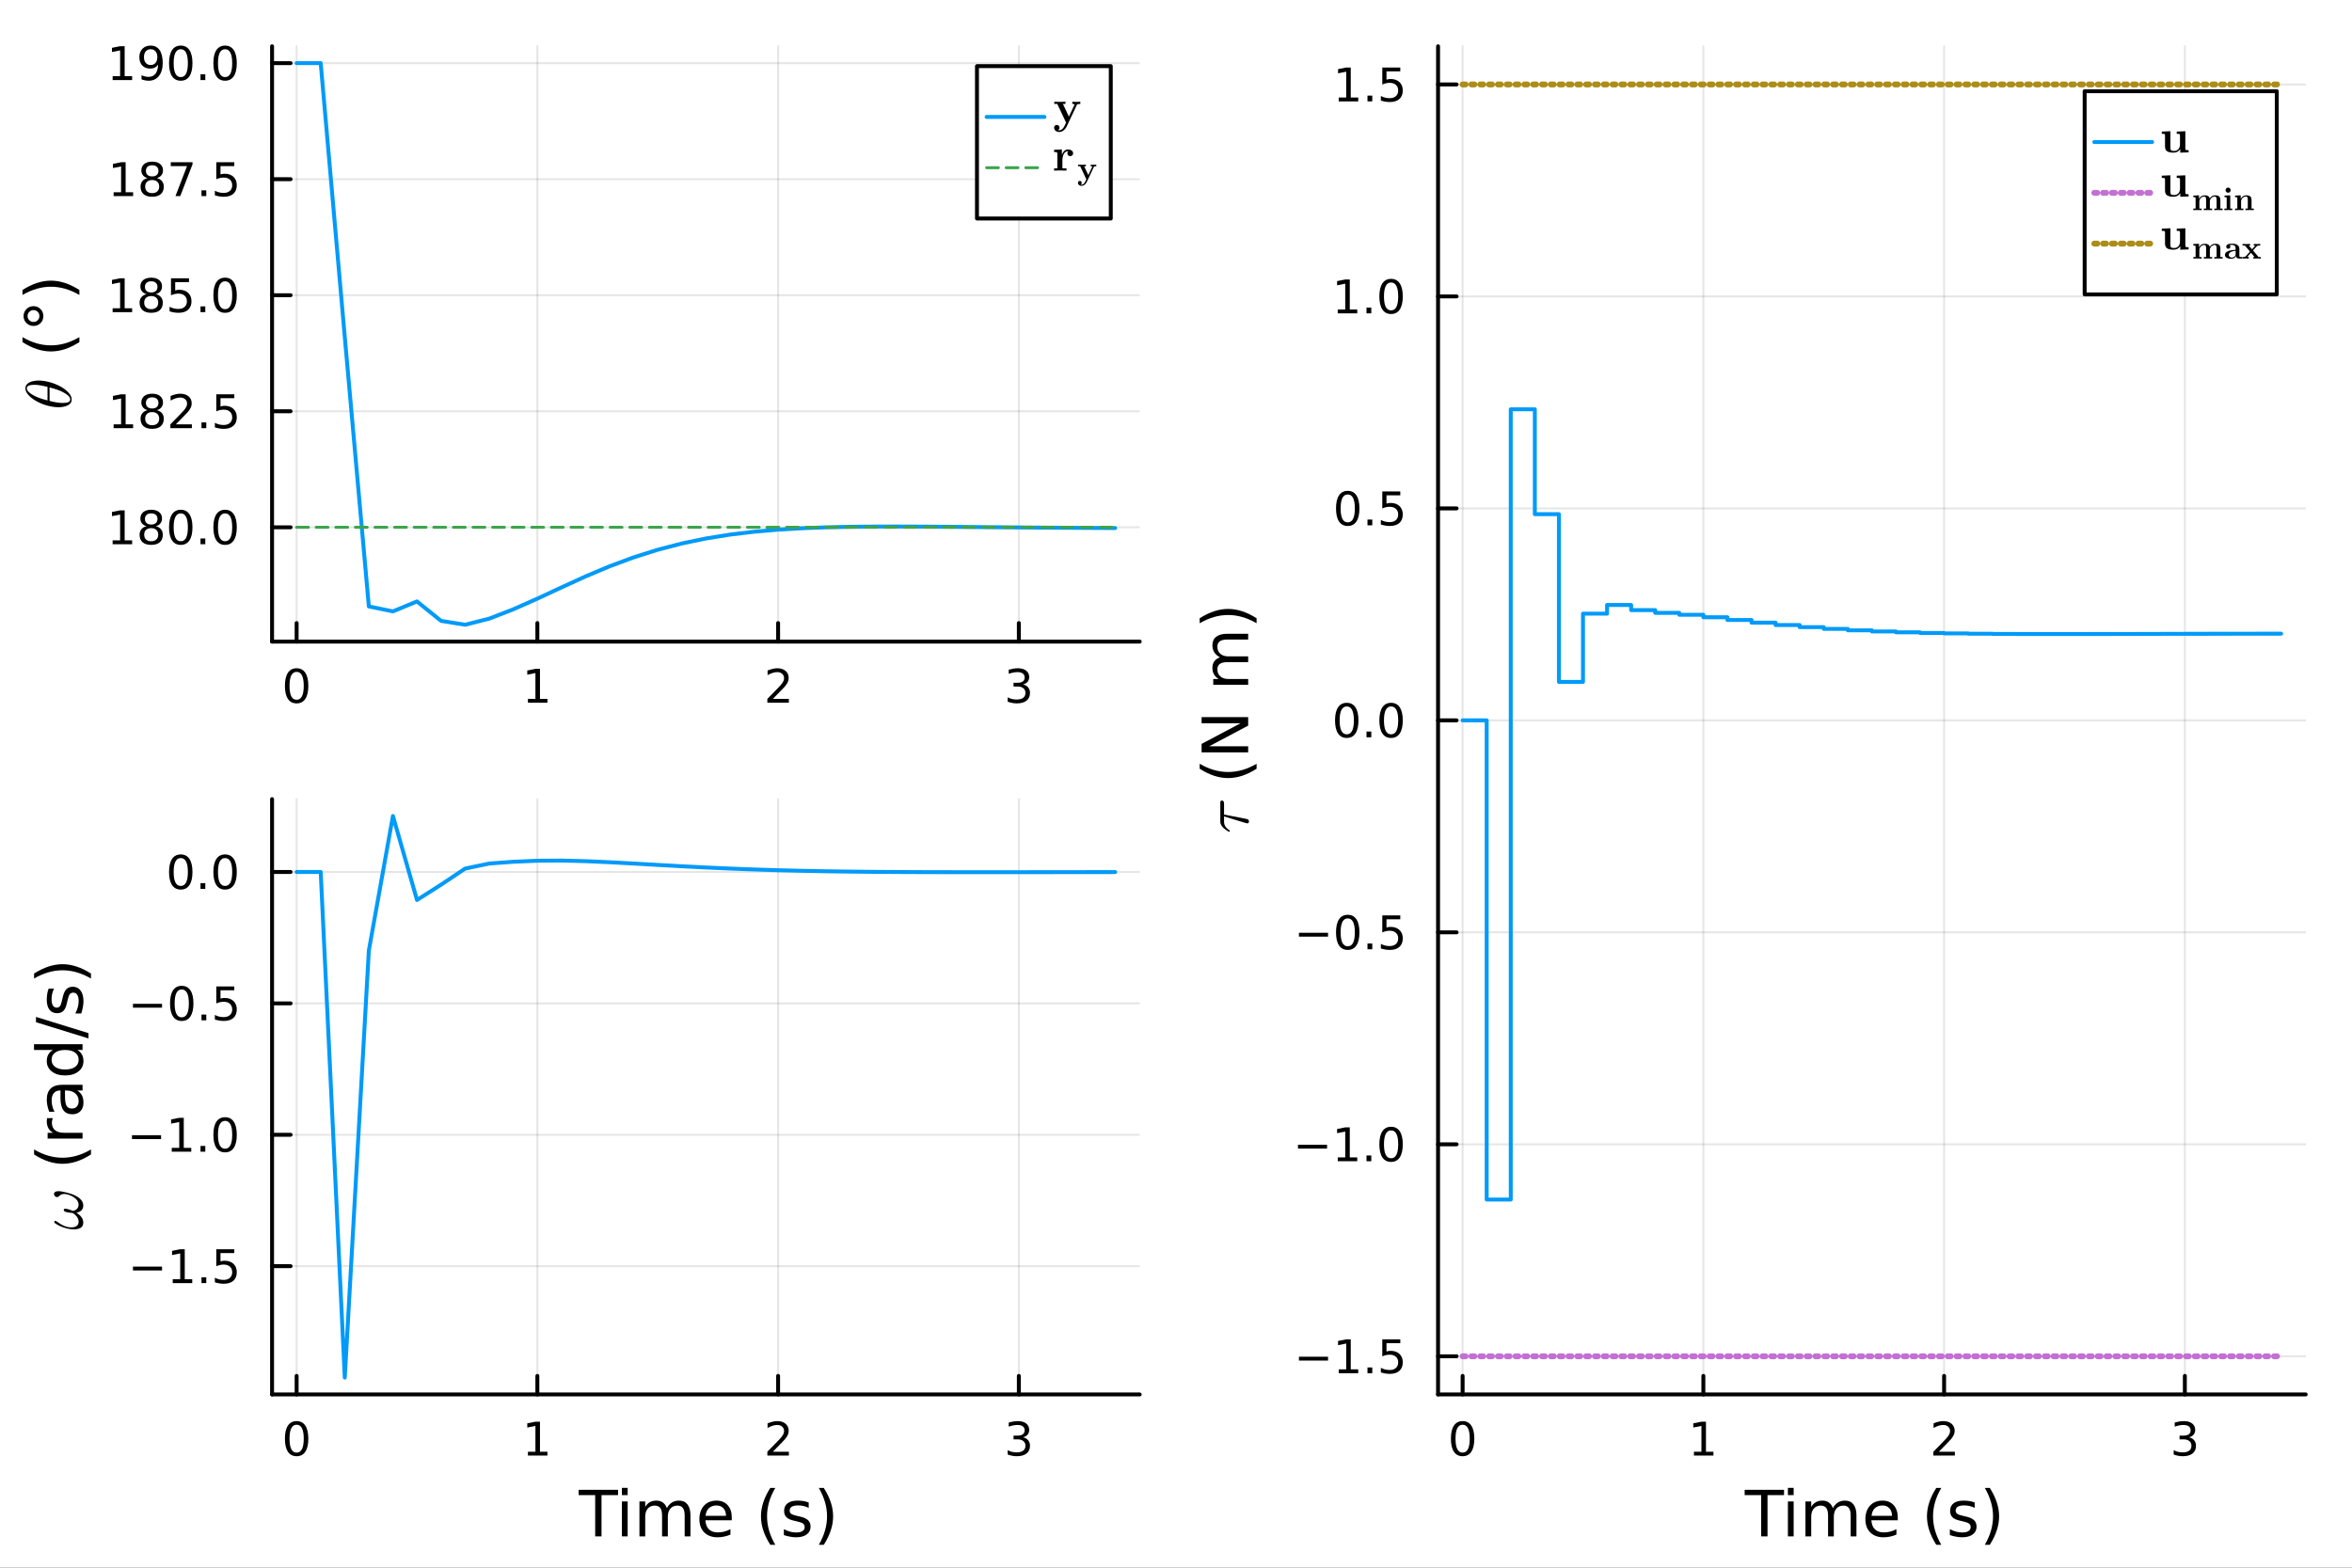 <?xml version="1.0" encoding="utf-8"?>
<svg xmlns="http://www.w3.org/2000/svg" xmlns:xlink="http://www.w3.org/1999/xlink" width="600" height="400" viewBox="0 0 2400 1600">
<rect x="0" y="0" width="2400" height="1600" fill="#333333" stroke="none"/>
<defs>
  <clipPath id="clip480">
    <rect x="0" y="0" width="2400" height="1600"/>
  </clipPath>
</defs>
<path clip-path="url(#clip480)" d="M0 1600 L2400 1600 L2400 0 L0 0  Z" fill="#ffffff" fill-rule="evenodd" fill-opacity="1"/>
<defs>
  <clipPath id="clip481">
    <rect x="480" y="0" width="1681" height="1600"/>
  </clipPath>
</defs>
<path clip-path="url(#clip480)" d="M277.621 654.814 L1162.96 654.814 L1162.96 47.244 L277.621 47.244  Z" fill="#ffffff" fill-rule="evenodd" fill-opacity="1"/>
<defs>
  <clipPath id="clip482">
    <rect x="277" y="47" width="886" height="609"/>
  </clipPath>
</defs>
<polyline clip-path="url(#clip482)" style="stroke:#000000; stroke-linecap:round; stroke-linejoin:round; stroke-width:2; stroke-opacity:0.1; fill:none" points="302.677,654.814 302.677,47.244 "/>
<polyline clip-path="url(#clip482)" style="stroke:#000000; stroke-linecap:round; stroke-linejoin:round; stroke-width:2; stroke-opacity:0.1; fill:none" points="548.333,654.814 548.333,47.244 "/>
<polyline clip-path="url(#clip482)" style="stroke:#000000; stroke-linecap:round; stroke-linejoin:round; stroke-width:2; stroke-opacity:0.1; fill:none" points="793.989,654.814 793.989,47.244 "/>
<polyline clip-path="url(#clip482)" style="stroke:#000000; stroke-linecap:round; stroke-linejoin:round; stroke-width:2; stroke-opacity:0.1; fill:none" points="1039.64,654.814 1039.64,47.244 "/>
<polyline clip-path="url(#clip480)" style="stroke:#000000; stroke-linecap:round; stroke-linejoin:round; stroke-width:4; stroke-opacity:1; fill:none" points="277.621,654.814 1162.96,654.814 "/>
<polyline clip-path="url(#clip480)" style="stroke:#000000; stroke-linecap:round; stroke-linejoin:round; stroke-width:4; stroke-opacity:1; fill:none" points="302.677,654.814 302.677,635.916 "/>
<polyline clip-path="url(#clip480)" style="stroke:#000000; stroke-linecap:round; stroke-linejoin:round; stroke-width:4; stroke-opacity:1; fill:none" points="548.333,654.814 548.333,635.916 "/>
<polyline clip-path="url(#clip480)" style="stroke:#000000; stroke-linecap:round; stroke-linejoin:round; stroke-width:4; stroke-opacity:1; fill:none" points="793.989,654.814 793.989,635.916 "/>
<polyline clip-path="url(#clip480)" style="stroke:#000000; stroke-linecap:round; stroke-linejoin:round; stroke-width:4; stroke-opacity:1; fill:none" points="1039.64,654.814 1039.64,635.916 "/>
<path clip-path="url(#clip480)" d="M302.677 685.733 Q299.066 685.733 297.238 689.297 Q295.432 692.839 295.432 699.969 Q295.432 707.075 297.238 710.64 Q299.066 714.181 302.677 714.181 Q306.312 714.181 308.117 710.64 Q309.946 707.075 309.946 699.969 Q309.946 692.839 308.117 689.297 Q306.312 685.733 302.677 685.733 M302.677 682.029 Q308.488 682.029 311.543 686.635 Q314.622 691.219 314.622 699.969 Q314.622 708.695 311.543 713.302 Q308.488 717.885 302.677 717.885 Q296.867 717.885 293.789 713.302 Q290.733 708.695 290.733 699.969 Q290.733 691.219 293.789 686.635 Q296.867 682.029 302.677 682.029 Z" fill="#000000" fill-rule="nonzero" fill-opacity="1" /><path clip-path="url(#clip480)" d="M538.715 713.279 L546.354 713.279 L546.354 686.913 L538.044 688.58 L538.044 684.321 L546.308 682.654 L550.984 682.654 L550.984 713.279 L558.623 713.279 L558.623 717.214 L538.715 717.214 L538.715 713.279 Z" fill="#000000" fill-rule="nonzero" fill-opacity="1" /><path clip-path="url(#clip480)" d="M788.642 713.279 L804.961 713.279 L804.961 717.214 L783.017 717.214 L783.017 713.279 Q785.679 710.524 790.262 705.894 Q794.869 701.242 796.049 699.899 Q798.295 697.376 799.174 695.64 Q800.077 693.881 800.077 692.191 Q800.077 689.436 798.133 687.7 Q796.211 685.964 793.11 685.964 Q790.91 685.964 788.457 686.728 Q786.026 687.492 783.248 689.043 L783.248 684.321 Q786.073 683.186 788.526 682.608 Q790.98 682.029 793.017 682.029 Q798.387 682.029 801.582 684.714 Q804.776 687.399 804.776 691.89 Q804.776 694.02 803.966 695.941 Q803.179 697.839 801.072 700.432 Q800.494 701.103 797.392 704.32 Q794.29 707.515 788.642 713.279 Z" fill="#000000" fill-rule="nonzero" fill-opacity="1" /><path clip-path="url(#clip480)" d="M1043.89 698.58 Q1047.25 699.297 1049.12 701.566 Q1051.02 703.834 1051.02 707.168 Q1051.02 712.283 1047.5 715.084 Q1043.99 717.885 1037.5 717.885 Q1035.33 717.885 1033.01 717.445 Q1030.72 717.029 1028.27 716.172 L1028.27 711.658 Q1030.21 712.793 1032.53 713.371 Q1034.84 713.95 1037.36 713.95 Q1041.76 713.95 1044.05 712.214 Q1046.37 710.478 1046.37 707.168 Q1046.37 704.112 1044.22 702.399 Q1042.09 700.663 1038.27 700.663 L1034.24 700.663 L1034.24 696.82 L1038.45 696.82 Q1041.9 696.82 1043.73 695.455 Q1045.56 694.066 1045.56 691.473 Q1045.56 688.811 1043.66 687.399 Q1041.79 685.964 1038.27 685.964 Q1036.35 685.964 1034.15 686.381 Q1031.95 686.797 1029.31 687.677 L1029.31 683.51 Q1031.97 682.77 1034.29 682.399 Q1036.62 682.029 1038.68 682.029 Q1044.01 682.029 1047.11 684.459 Q1050.21 686.867 1050.21 690.987 Q1050.21 693.858 1048.57 695.848 Q1046.93 697.816 1043.89 698.58 Z" fill="#000000" fill-rule="nonzero" fill-opacity="1" /><polyline clip-path="url(#clip482)" style="stroke:#000000; stroke-linecap:round; stroke-linejoin:round; stroke-width:2; stroke-opacity:0.1; fill:none" points="277.621,538.158 1162.96,538.158 "/>
<polyline clip-path="url(#clip482)" style="stroke:#000000; stroke-linecap:round; stroke-linejoin:round; stroke-width:2; stroke-opacity:0.1; fill:none" points="277.621,419.729 1162.96,419.729 "/>
<polyline clip-path="url(#clip482)" style="stroke:#000000; stroke-linecap:round; stroke-linejoin:round; stroke-width:2; stroke-opacity:0.1; fill:none" points="277.621,301.299 1162.96,301.299 "/>
<polyline clip-path="url(#clip482)" style="stroke:#000000; stroke-linecap:round; stroke-linejoin:round; stroke-width:2; stroke-opacity:0.1; fill:none" points="277.621,182.869 1162.96,182.869 "/>
<polyline clip-path="url(#clip482)" style="stroke:#000000; stroke-linecap:round; stroke-linejoin:round; stroke-width:2; stroke-opacity:0.1; fill:none" points="277.621,64.439 1162.96,64.439 "/>
<polyline clip-path="url(#clip480)" style="stroke:#000000; stroke-linecap:round; stroke-linejoin:round; stroke-width:4; stroke-opacity:1; fill:none" points="277.621,654.814 277.621,47.244 "/>
<polyline clip-path="url(#clip480)" style="stroke:#000000; stroke-linecap:round; stroke-linejoin:round; stroke-width:4; stroke-opacity:1; fill:none" points="277.621,538.158 296.518,538.158 "/>
<polyline clip-path="url(#clip480)" style="stroke:#000000; stroke-linecap:round; stroke-linejoin:round; stroke-width:4; stroke-opacity:1; fill:none" points="277.621,419.729 296.518,419.729 "/>
<polyline clip-path="url(#clip480)" style="stroke:#000000; stroke-linecap:round; stroke-linejoin:round; stroke-width:4; stroke-opacity:1; fill:none" points="277.621,301.299 296.518,301.299 "/>
<polyline clip-path="url(#clip480)" style="stroke:#000000; stroke-linecap:round; stroke-linejoin:round; stroke-width:4; stroke-opacity:1; fill:none" points="277.621,182.869 296.518,182.869 "/>
<polyline clip-path="url(#clip480)" style="stroke:#000000; stroke-linecap:round; stroke-linejoin:round; stroke-width:4; stroke-opacity:1; fill:none" points="277.621,64.439 296.518,64.439 "/>
<path clip-path="url(#clip480)" d="M114.931 551.503 L122.57 551.503 L122.57 525.138 L114.26 526.804 L114.26 522.545 L122.524 520.878 L127.2 520.878 L127.2 551.503 L134.839 551.503 L134.839 555.438 L114.931 555.438 L114.931 551.503 Z" fill="#000000" fill-rule="nonzero" fill-opacity="1" /><path clip-path="url(#clip480)" d="M154.283 539.027 Q150.95 539.027 149.028 540.809 Q147.13 542.591 147.13 545.716 Q147.13 548.841 149.028 550.624 Q150.95 552.406 154.283 552.406 Q157.616 552.406 159.538 550.624 Q161.459 548.818 161.459 545.716 Q161.459 542.591 159.538 540.809 Q157.64 539.027 154.283 539.027 M149.607 537.036 Q146.598 536.295 144.908 534.235 Q143.241 532.175 143.241 529.212 Q143.241 525.068 146.181 522.661 Q149.144 520.253 154.283 520.253 Q159.445 520.253 162.385 522.661 Q165.325 525.068 165.325 529.212 Q165.325 532.175 163.635 534.235 Q161.968 536.295 158.982 537.036 Q162.362 537.823 164.237 540.114 Q166.135 542.406 166.135 545.716 Q166.135 550.739 163.056 553.425 Q160.001 556.11 154.283 556.11 Q148.566 556.11 145.487 553.425 Q142.431 550.739 142.431 545.716 Q142.431 542.406 144.329 540.114 Q146.228 537.823 149.607 537.036 M147.894 529.652 Q147.894 532.337 149.561 533.841 Q151.251 535.346 154.283 535.346 Q157.292 535.346 158.982 533.841 Q160.695 532.337 160.695 529.652 Q160.695 526.966 158.982 525.462 Q157.292 523.957 154.283 523.957 Q151.251 523.957 149.561 525.462 Q147.894 526.966 147.894 529.652 Z" fill="#000000" fill-rule="nonzero" fill-opacity="1" /><path clip-path="url(#clip480)" d="M184.445 523.957 Q180.834 523.957 179.005 527.522 Q177.2 531.064 177.2 538.193 Q177.2 545.3 179.005 548.864 Q180.834 552.406 184.445 552.406 Q188.079 552.406 189.885 548.864 Q191.713 545.3 191.713 538.193 Q191.713 531.064 189.885 527.522 Q188.079 523.957 184.445 523.957 M184.445 520.253 Q190.255 520.253 193.311 524.86 Q196.389 529.443 196.389 538.193 Q196.389 546.92 193.311 551.526 Q190.255 556.11 184.445 556.11 Q178.635 556.11 175.556 551.526 Q172.501 546.92 172.501 538.193 Q172.501 529.443 175.556 524.86 Q178.635 520.253 184.445 520.253 Z" fill="#000000" fill-rule="nonzero" fill-opacity="1" /><path clip-path="url(#clip480)" d="M204.607 549.559 L209.491 549.559 L209.491 555.438 L204.607 555.438 L204.607 549.559 Z" fill="#000000" fill-rule="nonzero" fill-opacity="1" /><path clip-path="url(#clip480)" d="M229.676 523.957 Q226.065 523.957 224.236 527.522 Q222.431 531.064 222.431 538.193 Q222.431 545.3 224.236 548.864 Q226.065 552.406 229.676 552.406 Q233.31 552.406 235.116 548.864 Q236.945 545.3 236.945 538.193 Q236.945 531.064 235.116 527.522 Q233.31 523.957 229.676 523.957 M229.676 520.253 Q235.486 520.253 238.542 524.86 Q241.621 529.443 241.621 538.193 Q241.621 546.92 238.542 551.526 Q235.486 556.11 229.676 556.11 Q223.866 556.11 220.787 551.526 Q217.732 546.92 217.732 538.193 Q217.732 529.443 220.787 524.86 Q223.866 520.253 229.676 520.253 Z" fill="#000000" fill-rule="nonzero" fill-opacity="1" /><path clip-path="url(#clip480)" d="M115.927 433.074 L123.566 433.074 L123.566 406.708 L115.256 408.375 L115.256 404.115 L123.519 402.449 L128.195 402.449 L128.195 433.074 L135.834 433.074 L135.834 437.009 L115.927 437.009 L115.927 433.074 Z" fill="#000000" fill-rule="nonzero" fill-opacity="1" /><path clip-path="url(#clip480)" d="M155.278 420.597 Q151.945 420.597 150.024 422.379 Q148.126 424.162 148.126 427.287 Q148.126 430.412 150.024 432.194 Q151.945 433.976 155.278 433.976 Q158.612 433.976 160.533 432.194 Q162.454 430.388 162.454 427.287 Q162.454 424.162 160.533 422.379 Q158.635 420.597 155.278 420.597 M150.603 418.606 Q147.593 417.865 145.904 415.805 Q144.237 413.745 144.237 410.782 Q144.237 406.639 147.177 404.231 Q150.14 401.824 155.278 401.824 Q160.44 401.824 163.38 404.231 Q166.32 406.639 166.32 410.782 Q166.32 413.745 164.63 415.805 Q162.964 417.865 159.978 418.606 Q163.357 419.393 165.232 421.685 Q167.13 423.976 167.13 427.287 Q167.13 432.31 164.052 434.995 Q160.996 437.68 155.278 437.68 Q149.561 437.68 146.482 434.995 Q143.427 432.31 143.427 427.287 Q143.427 423.976 145.325 421.685 Q147.223 419.393 150.603 418.606 M148.89 411.222 Q148.89 413.907 150.556 415.412 Q152.246 416.916 155.278 416.916 Q158.288 416.916 159.978 415.412 Q161.69 413.907 161.69 411.222 Q161.69 408.537 159.978 407.032 Q158.288 405.527 155.278 405.527 Q152.246 405.527 150.556 407.032 Q148.89 408.537 148.89 411.222 Z" fill="#000000" fill-rule="nonzero" fill-opacity="1" /><path clip-path="url(#clip480)" d="M179.468 433.074 L195.787 433.074 L195.787 437.009 L173.843 437.009 L173.843 433.074 Q176.505 430.319 181.089 425.689 Q185.695 421.037 186.876 419.694 Q189.121 417.171 190 415.435 Q190.903 413.676 190.903 411.986 Q190.903 409.231 188.959 407.495 Q187.038 405.759 183.936 405.759 Q181.737 405.759 179.283 406.523 Q176.852 407.287 174.075 408.838 L174.075 404.115 Q176.899 402.981 179.352 402.402 Q181.806 401.824 183.843 401.824 Q189.213 401.824 192.408 404.509 Q195.602 407.194 195.602 411.685 Q195.602 413.814 194.792 415.736 Q194.005 417.634 191.899 420.226 Q191.32 420.898 188.218 424.115 Q185.116 427.31 179.468 433.074 Z" fill="#000000" fill-rule="nonzero" fill-opacity="1" /><path clip-path="url(#clip480)" d="M205.602 431.129 L210.486 431.129 L210.486 437.009 L205.602 437.009 L205.602 431.129 Z" fill="#000000" fill-rule="nonzero" fill-opacity="1" /><path clip-path="url(#clip480)" d="M220.718 402.449 L239.074 402.449 L239.074 406.384 L225 406.384 L225 414.856 Q226.019 414.509 227.037 414.347 Q228.056 414.162 229.074 414.162 Q234.861 414.162 238.241 417.333 Q241.621 420.504 241.621 425.921 Q241.621 431.499 238.148 434.601 Q234.676 437.68 228.357 437.68 Q226.181 437.68 223.912 437.31 Q221.667 436.939 219.26 436.199 L219.26 431.499 Q221.343 432.634 223.565 433.189 Q225.787 433.745 228.264 433.745 Q232.269 433.745 234.607 431.638 Q236.945 429.532 236.945 425.921 Q236.945 422.31 234.607 420.203 Q232.269 418.097 228.264 418.097 Q226.389 418.097 224.514 418.513 Q222.662 418.93 220.718 419.81 L220.718 402.449 Z" fill="#000000" fill-rule="nonzero" fill-opacity="1" /><path clip-path="url(#clip480)" d="M114.931 314.644 L122.57 314.644 L122.57 288.278 L114.26 289.945 L114.26 285.686 L122.524 284.019 L127.2 284.019 L127.2 314.644 L134.839 314.644 L134.839 318.579 L114.931 318.579 L114.931 314.644 Z" fill="#000000" fill-rule="nonzero" fill-opacity="1" /><path clip-path="url(#clip480)" d="M154.283 302.167 Q150.95 302.167 149.028 303.949 Q147.13 305.732 147.13 308.857 Q147.13 311.982 149.028 313.764 Q150.95 315.547 154.283 315.547 Q157.616 315.547 159.538 313.764 Q161.459 311.959 161.459 308.857 Q161.459 305.732 159.538 303.949 Q157.64 302.167 154.283 302.167 M149.607 300.176 Q146.598 299.436 144.908 297.375 Q143.241 295.315 143.241 292.352 Q143.241 288.209 146.181 285.801 Q149.144 283.394 154.283 283.394 Q159.445 283.394 162.385 285.801 Q165.325 288.209 165.325 292.352 Q165.325 295.315 163.635 297.375 Q161.968 299.436 158.982 300.176 Q162.362 300.963 164.237 303.255 Q166.135 305.547 166.135 308.857 Q166.135 313.88 163.056 316.565 Q160.001 319.25 154.283 319.25 Q148.566 319.25 145.487 316.565 Q142.431 313.88 142.431 308.857 Q142.431 305.547 144.329 303.255 Q146.228 300.963 149.607 300.176 M147.894 292.792 Q147.894 295.477 149.561 296.982 Q151.251 298.486 154.283 298.486 Q157.292 298.486 158.982 296.982 Q160.695 295.477 160.695 292.792 Q160.695 290.107 158.982 288.602 Q157.292 287.098 154.283 287.098 Q151.251 287.098 149.561 288.602 Q147.894 290.107 147.894 292.792 Z" fill="#000000" fill-rule="nonzero" fill-opacity="1" /><path clip-path="url(#clip480)" d="M174.491 284.019 L192.848 284.019 L192.848 287.954 L178.774 287.954 L178.774 296.426 Q179.792 296.079 180.811 295.917 Q181.829 295.732 182.848 295.732 Q188.635 295.732 192.014 298.903 Q195.394 302.074 195.394 307.491 Q195.394 313.07 191.922 316.172 Q188.45 319.25 182.13 319.25 Q179.954 319.25 177.686 318.88 Q175.44 318.51 173.033 317.769 L173.033 313.07 Q175.116 314.204 177.339 314.76 Q179.561 315.315 182.038 315.315 Q186.042 315.315 188.38 313.209 Q190.718 311.102 190.718 307.491 Q190.718 303.88 188.38 301.774 Q186.042 299.667 182.038 299.667 Q180.163 299.667 178.288 300.084 Q176.436 300.5 174.491 301.38 L174.491 284.019 Z" fill="#000000" fill-rule="nonzero" fill-opacity="1" /><path clip-path="url(#clip480)" d="M204.607 312.699 L209.491 312.699 L209.491 318.579 L204.607 318.579 L204.607 312.699 Z" fill="#000000" fill-rule="nonzero" fill-opacity="1" /><path clip-path="url(#clip480)" d="M229.676 287.098 Q226.065 287.098 224.236 290.662 Q222.431 294.204 222.431 301.334 Q222.431 308.44 224.236 312.005 Q226.065 315.547 229.676 315.547 Q233.31 315.547 235.116 312.005 Q236.945 308.44 236.945 301.334 Q236.945 294.204 235.116 290.662 Q233.31 287.098 229.676 287.098 M229.676 283.394 Q235.486 283.394 238.542 288 Q241.621 292.584 241.621 301.334 Q241.621 310.06 238.542 314.667 Q235.486 319.25 229.676 319.25 Q223.866 319.25 220.787 314.667 Q217.732 310.06 217.732 301.334 Q217.732 292.584 220.787 288 Q223.866 283.394 229.676 283.394 Z" fill="#000000" fill-rule="nonzero" fill-opacity="1" /><path clip-path="url(#clip480)" d="M115.927 196.214 L123.566 196.214 L123.566 169.848 L115.256 171.515 L115.256 167.256 L123.519 165.589 L128.195 165.589 L128.195 196.214 L135.834 196.214 L135.834 200.149 L115.927 200.149 L115.927 196.214 Z" fill="#000000" fill-rule="nonzero" fill-opacity="1" /><path clip-path="url(#clip480)" d="M155.278 183.737 Q151.945 183.737 150.024 185.52 Q148.126 187.302 148.126 190.427 Q148.126 193.552 150.024 195.334 Q151.945 197.117 155.278 197.117 Q158.612 197.117 160.533 195.334 Q162.454 193.529 162.454 190.427 Q162.454 187.302 160.533 185.52 Q158.635 183.737 155.278 183.737 M150.603 181.747 Q147.593 181.006 145.904 178.946 Q144.237 176.885 144.237 173.923 Q144.237 169.779 147.177 167.372 Q150.14 164.964 155.278 164.964 Q160.44 164.964 163.38 167.372 Q166.32 169.779 166.32 173.923 Q166.32 176.885 164.63 178.946 Q162.964 181.006 159.978 181.747 Q163.357 182.534 165.232 184.825 Q167.13 187.117 167.13 190.427 Q167.13 195.45 164.052 198.135 Q160.996 200.821 155.278 200.821 Q149.561 200.821 146.482 198.135 Q143.427 195.45 143.427 190.427 Q143.427 187.117 145.325 184.825 Q147.223 182.534 150.603 181.747 M148.89 174.362 Q148.89 177.047 150.556 178.552 Q152.246 180.057 155.278 180.057 Q158.288 180.057 159.978 178.552 Q161.69 177.047 161.69 174.362 Q161.69 171.677 159.978 170.173 Q158.288 168.668 155.278 168.668 Q152.246 168.668 150.556 170.173 Q148.89 171.677 148.89 174.362 Z" fill="#000000" fill-rule="nonzero" fill-opacity="1" /><path clip-path="url(#clip480)" d="M174.26 165.589 L196.482 165.589 L196.482 167.58 L183.936 200.149 L179.051 200.149 L190.857 169.524 L174.26 169.524 L174.26 165.589 Z" fill="#000000" fill-rule="nonzero" fill-opacity="1" /><path clip-path="url(#clip480)" d="M205.602 194.27 L210.486 194.27 L210.486 200.149 L205.602 200.149 L205.602 194.27 Z" fill="#000000" fill-rule="nonzero" fill-opacity="1" /><path clip-path="url(#clip480)" d="M220.718 165.589 L239.074 165.589 L239.074 169.524 L225 169.524 L225 177.997 Q226.019 177.649 227.037 177.487 Q228.056 177.302 229.074 177.302 Q234.861 177.302 238.241 180.473 Q241.621 183.645 241.621 189.061 Q241.621 194.64 238.148 197.742 Q234.676 200.821 228.357 200.821 Q226.181 200.821 223.912 200.45 Q221.667 200.08 219.26 199.339 L219.26 194.64 Q221.343 195.774 223.565 196.33 Q225.787 196.885 228.264 196.885 Q232.269 196.885 234.607 194.779 Q236.945 192.672 236.945 189.061 Q236.945 185.45 234.607 183.344 Q232.269 181.237 228.264 181.237 Q226.389 181.237 224.514 181.654 Q222.662 182.071 220.718 182.95 L220.718 165.589 Z" fill="#000000" fill-rule="nonzero" fill-opacity="1" /><path clip-path="url(#clip480)" d="M114.931 77.784 L122.57 77.784 L122.57 51.419 L114.26 53.085 L114.26 48.826 L122.524 47.16 L127.2 47.16 L127.2 77.784 L134.839 77.784 L134.839 81.719 L114.931 81.719 L114.931 77.784 Z" fill="#000000" fill-rule="nonzero" fill-opacity="1" /><path clip-path="url(#clip480)" d="M144.422 81.002 L144.422 76.743 Q146.181 77.576 147.987 78.016 Q149.792 78.456 151.528 78.456 Q156.158 78.456 158.589 75.354 Q161.042 72.229 161.39 65.886 Q160.047 67.877 157.987 68.942 Q155.927 70.007 153.427 70.007 Q148.241 70.007 145.209 66.882 Q142.2 63.733 142.2 58.294 Q142.2 52.97 145.348 49.752 Q148.496 46.535 153.728 46.535 Q159.723 46.535 162.871 51.141 Q166.042 55.724 166.042 64.474 Q166.042 72.645 162.153 77.53 Q158.288 82.391 151.737 82.391 Q149.978 82.391 148.172 82.043 Q146.366 81.696 144.422 81.002 M153.728 66.349 Q156.876 66.349 158.704 64.196 Q160.556 62.044 160.556 58.294 Q160.556 54.567 158.704 52.414 Q156.876 50.238 153.728 50.238 Q150.579 50.238 148.728 52.414 Q146.899 54.567 146.899 58.294 Q146.899 62.044 148.728 64.196 Q150.579 66.349 153.728 66.349 Z" fill="#000000" fill-rule="nonzero" fill-opacity="1" /><path clip-path="url(#clip480)" d="M184.445 50.238 Q180.834 50.238 179.005 53.803 Q177.2 57.345 177.2 64.474 Q177.2 71.581 179.005 75.145 Q180.834 78.687 184.445 78.687 Q188.079 78.687 189.885 75.145 Q191.713 71.581 191.713 64.474 Q191.713 57.345 189.885 53.803 Q188.079 50.238 184.445 50.238 M184.445 46.535 Q190.255 46.535 193.311 51.141 Q196.389 55.724 196.389 64.474 Q196.389 73.201 193.311 77.807 Q190.255 82.391 184.445 82.391 Q178.635 82.391 175.556 77.807 Q172.501 73.201 172.501 64.474 Q172.501 55.724 175.556 51.141 Q178.635 46.535 184.445 46.535 Z" fill="#000000" fill-rule="nonzero" fill-opacity="1" /><path clip-path="url(#clip480)" d="M204.607 75.84 L209.491 75.84 L209.491 81.719 L204.607 81.719 L204.607 75.84 Z" fill="#000000" fill-rule="nonzero" fill-opacity="1" /><path clip-path="url(#clip480)" d="M229.676 50.238 Q226.065 50.238 224.236 53.803 Q222.431 57.345 222.431 64.474 Q222.431 71.581 224.236 75.145 Q226.065 78.687 229.676 78.687 Q233.31 78.687 235.116 75.145 Q236.945 71.581 236.945 64.474 Q236.945 57.345 235.116 53.803 Q233.31 50.238 229.676 50.238 M229.676 46.535 Q235.486 46.535 238.542 51.141 Q241.621 55.724 241.621 64.474 Q241.621 73.201 238.542 77.807 Q235.486 82.391 229.676 82.391 Q223.866 82.391 220.787 77.807 Q217.732 73.201 217.732 64.474 Q217.732 55.724 220.787 51.141 Q223.866 46.535 229.676 46.535 Z" fill="#000000" fill-rule="nonzero" fill-opacity="1" /><path clip-path="url(#clip480)" d="M39.433 388.381 Q44.844 388.381 50.931 390.12 Q56.986 391.827 61.881 394.532 Q66.744 397.237 69.965 400.78 Q73.153 404.322 73.153 407.704 Q73.153 409.862 71.961 411.472 Q70.737 413.05 68.709 413.92 Q66.647 414.789 64.393 415.208 Q62.106 415.627 59.627 415.627 Q55.923 415.627 51.897 414.822 Q47.839 414.016 44.168 412.664 Q40.464 411.311 37.115 409.411 Q33.733 407.511 31.285 405.417 Q28.805 403.292 27.356 400.909 Q25.907 398.525 25.907 396.303 Q25.907 394.693 26.616 393.405 Q27.292 392.084 28.483 391.247 Q29.643 390.41 31.028 389.83 Q32.413 389.218 34.023 388.928 Q35.601 388.638 36.921 388.509 Q38.21 388.381 39.433 388.381 M35.343 392.728 Q33.701 392.728 32.477 392.857 Q31.221 392.986 29.965 393.34 Q28.709 393.695 28.032 394.467 Q27.356 395.208 27.356 396.368 Q27.356 399.749 34.281 403.55 Q36.438 404.773 39.369 405.868 Q42.3 406.963 43.685 407.35 Q45.069 407.736 48.483 408.638 L48.483 394.854 Q39.691 392.728 35.343 392.728 M50.577 395.434 L50.577 409.153 Q58.628 411.279 63.652 411.279 Q68.032 411.279 69.868 410.377 Q71.671 409.443 71.671 407.704 Q71.671 405.707 69.675 403.839 Q67.646 401.971 63.974 400.071 Q59.208 397.559 50.577 395.434 Z" fill="#000000" fill-rule="nonzero" fill-opacity="1" /><path clip-path="url(#clip480)" d="M22.951 344.073 Q30.271 348.338 37.433 350.407 Q44.594 352.475 51.947 352.475 Q59.299 352.475 66.524 350.407 Q73.717 348.306 81.006 344.073 L81.006 349.165 Q73.526 353.94 66.301 356.327 Q59.076 358.682 51.947 358.682 Q44.849 358.682 37.656 356.327 Q30.462 353.971 22.951 349.165 L22.951 344.073 Z" fill="#000000" fill-rule="nonzero" fill-opacity="1" /><path clip-path="url(#clip480)" d="M28.139 322.557 Q28.139 325.103 29.921 326.853 Q31.672 328.604 34.218 328.604 Q36.732 328.604 38.483 326.853 Q40.202 325.103 40.202 322.557 Q40.202 320.01 38.483 318.26 Q36.732 316.509 34.218 316.509 Q31.703 316.509 29.921 318.292 Q28.139 320.042 28.139 322.557 M24.033 322.557 Q24.033 320.52 24.829 318.642 Q25.592 316.764 27.057 315.395 Q28.489 313.931 30.303 313.199 Q32.117 312.467 34.218 312.467 Q38.419 312.467 41.348 315.427 Q44.244 318.355 44.244 322.62 Q44.244 326.917 41.379 329.782 Q38.515 332.646 34.218 332.646 Q29.953 332.646 26.993 329.718 Q24.033 326.79 24.033 322.557 Z" fill="#000000" fill-rule="nonzero" fill-opacity="1" /><path clip-path="url(#clip480)" d="M22.951 301.041 L22.951 295.948 Q30.462 291.174 37.656 288.818 Q44.849 286.431 51.947 286.431 Q59.076 286.431 66.301 288.818 Q73.526 291.174 81.006 295.948 L81.006 301.041 Q73.717 296.807 66.524 294.738 Q59.299 292.638 51.947 292.638 Q44.594 292.638 37.433 294.738 Q30.271 296.807 22.951 301.041 Z" fill="#000000" fill-rule="nonzero" fill-opacity="1" /><polyline clip-path="url(#clip482)" style="stroke:#009af9; stroke-linecap:round; stroke-linejoin:round; stroke-width:4; stroke-opacity:1; fill:none" points="302.677,64.439 327.243,64.439 351.809,343.928 376.374,618.94 400.94,623.986 425.505,613.828 450.071,633.68 474.637,637.618 499.202,631.398 523.768,621.886 548.333,610.988 572.899,599.522 597.464,588.311 622.03,577.97 646.596,568.846 671.161,561.084 695.727,554.69 720.292,549.586 744.858,545.638 769.424,542.687 793.989,540.566 818.555,539.115 843.12,538.189 867.686,537.66 892.251,537.421 916.817,537.383 941.383,537.477 965.948,537.651 990.514,537.864 1015.08,538.088 1039.64,538.306 1064.21,538.506 1088.78,538.681 1113.34,538.828 1137.91,538.949 "/>
<polyline clip-path="url(#clip482)" style="stroke:#3da44d; stroke-linecap:round; stroke-linejoin:round; stroke-width:3; stroke-opacity:1; fill:none" stroke-dasharray="12, 8" points="302.677,538.158 327.243,538.158 351.809,538.158 376.374,538.158 400.94,538.158 425.505,538.158 450.071,538.158 474.637,538.158 499.202,538.158 523.768,538.158 548.333,538.158 572.899,538.158 597.464,538.158 622.03,538.158 646.596,538.158 671.161,538.158 695.727,538.158 720.292,538.158 744.858,538.158 769.424,538.158 793.989,538.158 818.555,538.158 843.12,538.158 867.686,538.158 892.251,538.158 916.817,538.158 941.383,538.158 965.948,538.158 990.514,538.158 1015.08,538.158 1039.64,538.158 1064.21,538.158 1088.78,538.158 1113.34,538.158 1137.91,538.158 "/>
<path clip-path="url(#clip480)" d="M996.91 223.016 L1133.45 223.016 L1133.45 67.496 L996.91 67.496  Z" fill="#ffffff" fill-rule="evenodd" fill-opacity="1"/>
<polyline clip-path="url(#clip480)" style="stroke:#000000; stroke-linecap:round; stroke-linejoin:round; stroke-width:4; stroke-opacity:1; fill:none" points="996.91,223.016 1133.45,223.016 1133.45,67.496 996.91,67.496 996.91,223.016 "/>
<polyline clip-path="url(#clip480)" style="stroke:#009af9; stroke-linecap:round; stroke-linejoin:round; stroke-width:4; stroke-opacity:1; fill:none" points="1006.75,119.336 1065.77,119.336 "/>
<path clip-path="url(#clip480)" d="M1102.38 106.075 Q1100.9 106.075 1100.15 106.216 Q1099.4 106.333 1099.22 106.497 Q1099.03 106.661 1098.82 107.082 L1088.51 129.006 Q1087.41 131.348 1085.35 133.034 Q1083.31 134.721 1080.74 134.721 Q1078.58 134.721 1077.08 133.409 Q1075.61 132.121 1075.61 130.294 Q1075.61 128.982 1076.43 128.233 Q1077.25 127.507 1078.35 127.507 Q1079.57 127.507 1080.34 128.28 Q1081.13 129.053 1081.13 130.247 Q1081.13 131.02 1080.81 131.606 Q1080.48 132.215 1080.17 132.425 Q1079.89 132.66 1079.59 132.8 Q1080.08 132.988 1080.74 132.988 Q1081.72 132.988 1082.56 132.589 Q1083.43 132.215 1083.99 131.699 Q1084.58 131.208 1085.16 130.317 Q1085.75 129.451 1086.03 128.889 Q1086.31 128.35 1086.73 127.413 L1087.83 125.118 L1078.86 106.075 L1075.79 106.075 L1075.79 103.827 L1081.28 103.967 L1087.22 103.827 L1087.22 106.075 L1084.62 106.075 L1090.71 119.028 L1096.24 107.223 L1096.48 106.661 Q1096.48 106.403 1095.91 106.263 Q1095.35 106.099 1094.79 106.099 L1094.23 106.075 L1094.23 103.827 L1098.58 103.967 Q1100.65 103.967 1102.38 103.827 L1102.38 106.075 Z" fill="#000000" fill-rule="nonzero" fill-opacity="1" /><polyline clip-path="url(#clip480)" style="stroke:#3da44d; stroke-linecap:round; stroke-linejoin:round; stroke-width:3; stroke-opacity:1; fill:none" stroke-dasharray="12, 8" points="1006.75,171.176 1065.77,171.176 "/>
<path clip-path="url(#clip480)" d="M1095.02 156.454 Q1095.02 157.813 1094.13 158.609 Q1093.24 159.382 1092.1 159.382 Q1090.95 159.382 1090.06 158.609 Q1089.17 157.836 1089.17 156.454 Q1089.17 155.845 1089.38 155.307 Q1089.61 154.744 1089.85 154.487 L1090.08 154.253 Q1088.7 154.253 1087.62 154.908 Q1086.55 155.541 1085.89 156.525 Q1085.23 157.508 1084.81 158.797 Q1084.39 160.061 1084.23 161.209 Q1084.09 162.357 1084.09 163.458 L1084.09 171.866 L1088.25 171.866 L1088.25 174.115 Q1086.52 173.974 1081.65 173.974 L1075.61 174.115 L1075.61 171.866 L1078.91 171.866 L1078.91 157.04 Q1078.91 155.681 1078.42 155.424 Q1077.93 155.166 1075.61 155.166 L1075.61 152.918 L1083.57 152.519 L1083.57 157.953 Q1085.56 152.519 1089.94 152.519 Q1091.96 152.519 1093.48 153.597 Q1095.02 154.651 1095.02 156.454 Z" fill="#000000" fill-rule="nonzero" fill-opacity="1" /><path clip-path="url(#clip480)" d="M1118.69 169.638 Q1117.65 169.638 1117.13 169.736 Q1116.6 169.818 1116.47 169.933 Q1116.34 170.048 1116.19 170.343 L1108.98 185.689 Q1108.21 187.329 1106.77 188.509 Q1105.34 189.69 1103.54 189.69 Q1102.03 189.69 1100.98 188.772 Q1099.95 187.87 1099.95 186.591 Q1099.95 185.673 1100.52 185.148 Q1101.09 184.64 1101.86 184.64 Q1102.72 184.64 1103.26 185.181 Q1103.81 185.722 1103.81 186.558 Q1103.81 187.099 1103.59 187.509 Q1103.36 187.936 1103.14 188.083 Q1102.95 188.247 1102.73 188.345 Q1103.08 188.477 1103.54 188.477 Q1104.22 188.477 1104.82 188.198 Q1105.42 187.936 1105.82 187.575 Q1106.23 187.231 1106.64 186.608 Q1107.04 186.001 1107.24 185.607 Q1107.44 185.23 1107.73 184.574 L1108.5 182.968 L1102.22 169.638 L1100.08 169.638 L1100.08 168.064 L1103.91 168.162 L1108.08 168.064 L1108.08 169.638 L1106.26 169.638 L1110.52 178.705 L1114.39 170.441 L1114.55 170.048 Q1114.55 169.867 1114.16 169.769 Q1113.77 169.654 1113.37 169.654 L1112.98 169.638 L1112.98 168.064 L1116.03 168.162 Q1117.47 168.162 1118.69 168.064 L1118.69 169.638 Z" fill="#000000" fill-rule="nonzero" fill-opacity="1" /><path clip-path="url(#clip480)" d="M277.621 1423.18 L1162.96 1423.18 L1162.96 815.61 L277.621 815.61  Z" fill="#ffffff" fill-rule="evenodd" fill-opacity="1"/>
<defs>
  <clipPath id="clip483">
    <rect x="277" y="815" width="886" height="609"/>
  </clipPath>
</defs>
<polyline clip-path="url(#clip483)" style="stroke:#000000; stroke-linecap:round; stroke-linejoin:round; stroke-width:2; stroke-opacity:0.1; fill:none" points="302.677,1423.18 302.677,815.61 "/>
<polyline clip-path="url(#clip483)" style="stroke:#000000; stroke-linecap:round; stroke-linejoin:round; stroke-width:2; stroke-opacity:0.1; fill:none" points="548.333,1423.18 548.333,815.61 "/>
<polyline clip-path="url(#clip483)" style="stroke:#000000; stroke-linecap:round; stroke-linejoin:round; stroke-width:2; stroke-opacity:0.1; fill:none" points="793.989,1423.18 793.989,815.61 "/>
<polyline clip-path="url(#clip483)" style="stroke:#000000; stroke-linecap:round; stroke-linejoin:round; stroke-width:2; stroke-opacity:0.1; fill:none" points="1039.64,1423.18 1039.64,815.61 "/>
<polyline clip-path="url(#clip480)" style="stroke:#000000; stroke-linecap:round; stroke-linejoin:round; stroke-width:4; stroke-opacity:1; fill:none" points="277.621,1423.18 1162.96,1423.18 "/>
<polyline clip-path="url(#clip480)" style="stroke:#000000; stroke-linecap:round; stroke-linejoin:round; stroke-width:4; stroke-opacity:1; fill:none" points="302.677,1423.18 302.677,1404.28 "/>
<polyline clip-path="url(#clip480)" style="stroke:#000000; stroke-linecap:round; stroke-linejoin:round; stroke-width:4; stroke-opacity:1; fill:none" points="548.333,1423.18 548.333,1404.28 "/>
<polyline clip-path="url(#clip480)" style="stroke:#000000; stroke-linecap:round; stroke-linejoin:round; stroke-width:4; stroke-opacity:1; fill:none" points="793.989,1423.18 793.989,1404.28 "/>
<polyline clip-path="url(#clip480)" style="stroke:#000000; stroke-linecap:round; stroke-linejoin:round; stroke-width:4; stroke-opacity:1; fill:none" points="1039.64,1423.18 1039.64,1404.28 "/>
<path clip-path="url(#clip480)" d="M302.677 1454.1 Q299.066 1454.1 297.238 1457.66 Q295.432 1461.2 295.432 1468.33 Q295.432 1475.44 297.238 1479.01 Q299.066 1482.55 302.677 1482.55 Q306.312 1482.55 308.117 1479.01 Q309.946 1475.44 309.946 1468.33 Q309.946 1461.2 308.117 1457.66 Q306.312 1454.1 302.677 1454.1 M302.677 1450.39 Q308.488 1450.39 311.543 1455 Q314.622 1459.58 314.622 1468.33 Q314.622 1477.06 311.543 1481.67 Q308.488 1486.25 302.677 1486.25 Q296.867 1486.25 293.789 1481.67 Q290.733 1477.06 290.733 1468.33 Q290.733 1459.58 293.789 1455 Q296.867 1450.39 302.677 1450.39 Z" fill="#000000" fill-rule="nonzero" fill-opacity="1" /><path clip-path="url(#clip480)" d="M538.715 1481.64 L546.354 1481.64 L546.354 1455.28 L538.044 1456.95 L538.044 1452.69 L546.308 1451.02 L550.984 1451.02 L550.984 1481.64 L558.623 1481.64 L558.623 1485.58 L538.715 1485.58 L538.715 1481.64 Z" fill="#000000" fill-rule="nonzero" fill-opacity="1" /><path clip-path="url(#clip480)" d="M788.642 1481.64 L804.961 1481.64 L804.961 1485.58 L783.017 1485.58 L783.017 1481.64 Q785.679 1478.89 790.262 1474.26 Q794.869 1469.61 796.049 1468.27 Q798.295 1465.74 799.174 1464.01 Q800.077 1462.25 800.077 1460.56 Q800.077 1457.8 798.133 1456.07 Q796.211 1454.33 793.11 1454.33 Q790.91 1454.33 788.457 1455.09 Q786.026 1455.86 783.248 1457.41 L783.248 1452.69 Q786.073 1451.55 788.526 1450.97 Q790.98 1450.39 793.017 1450.39 Q798.387 1450.39 801.582 1453.08 Q804.776 1455.77 804.776 1460.26 Q804.776 1462.39 803.966 1464.31 Q803.179 1466.2 801.072 1468.8 Q800.494 1469.47 797.392 1472.69 Q794.29 1475.88 788.642 1481.64 Z" fill="#000000" fill-rule="nonzero" fill-opacity="1" /><path clip-path="url(#clip480)" d="M1043.89 1466.95 Q1047.25 1467.66 1049.12 1469.93 Q1051.02 1472.2 1051.02 1475.53 Q1051.02 1480.65 1047.5 1483.45 Q1043.99 1486.25 1037.5 1486.25 Q1035.33 1486.25 1033.01 1485.81 Q1030.72 1485.39 1028.27 1484.54 L1028.27 1480.02 Q1030.21 1481.16 1032.53 1481.74 Q1034.84 1482.32 1037.36 1482.32 Q1041.76 1482.32 1044.05 1480.58 Q1046.37 1478.84 1046.37 1475.53 Q1046.37 1472.48 1044.22 1470.77 Q1042.09 1469.03 1038.27 1469.03 L1034.24 1469.03 L1034.24 1465.19 L1038.45 1465.19 Q1041.9 1465.19 1043.73 1463.82 Q1045.56 1462.43 1045.56 1459.84 Q1045.56 1457.18 1043.66 1455.77 Q1041.79 1454.33 1038.27 1454.33 Q1036.35 1454.33 1034.15 1454.75 Q1031.95 1455.16 1029.31 1456.04 L1029.31 1451.88 Q1031.97 1451.14 1034.29 1450.77 Q1036.62 1450.39 1038.68 1450.39 Q1044.01 1450.39 1047.11 1452.83 Q1050.21 1455.23 1050.21 1459.35 Q1050.21 1462.22 1048.57 1464.21 Q1046.93 1466.18 1043.89 1466.95 Z" fill="#000000" fill-rule="nonzero" fill-opacity="1" /><path clip-path="url(#clip480)" d="M590.464 1520.52 L630.663 1520.52 L630.663 1525.93 L613.794 1525.93 L613.794 1568.04 L607.333 1568.04 L607.333 1525.93 L590.464 1525.93 L590.464 1520.52 Z" fill="#000000" fill-rule="nonzero" fill-opacity="1" /><path clip-path="url(#clip480)" d="M634.61 1532.4 L640.466 1532.4 L640.466 1568.04 L634.61 1568.04 L634.61 1532.4 M634.61 1518.52 L640.466 1518.52 L640.466 1525.93 L634.61 1525.93 L634.61 1518.52 Z" fill="#000000" fill-rule="nonzero" fill-opacity="1" /><path clip-path="url(#clip480)" d="M680.475 1539.24 Q682.671 1535.29 685.727 1533.41 Q688.782 1531.54 692.92 1531.54 Q698.49 1531.54 701.514 1535.45 Q704.537 1539.33 704.537 1546.53 L704.537 1568.04 L698.649 1568.04 L698.649 1546.72 Q698.649 1541.59 696.835 1539.11 Q695.021 1536.63 691.297 1536.63 Q686.745 1536.63 684.103 1539.65 Q681.462 1542.68 681.462 1547.9 L681.462 1568.04 L675.573 1568.04 L675.573 1546.72 Q675.573 1541.56 673.759 1539.11 Q671.945 1536.63 668.157 1536.63 Q663.669 1536.63 661.028 1539.68 Q658.386 1542.71 658.386 1547.9 L658.386 1568.04 L652.498 1568.04 L652.498 1532.4 L658.386 1532.4 L658.386 1537.93 Q660.391 1534.66 663.192 1533.1 Q665.993 1531.54 669.844 1531.54 Q673.727 1531.54 676.433 1533.51 Q679.17 1535.48 680.475 1539.24 Z" fill="#000000" fill-rule="nonzero" fill-opacity="1" /><path clip-path="url(#clip480)" d="M746.71 1548.76 L746.71 1551.62 L719.783 1551.62 Q720.165 1557.67 723.412 1560.85 Q726.69 1564 732.515 1564 Q735.888 1564 739.039 1563.17 Q742.222 1562.35 745.341 1560.69 L745.341 1566.23 Q742.19 1567.57 738.88 1568.27 Q735.57 1568.97 732.164 1568.97 Q723.634 1568.97 718.637 1564 Q713.672 1559.04 713.672 1550.57 Q713.672 1541.82 718.383 1536.69 Q723.125 1531.54 731.146 1531.54 Q738.339 1531.54 742.509 1536.18 Q746.71 1540.8 746.71 1548.76 M740.854 1547.04 Q740.79 1542.23 738.148 1539.37 Q735.538 1536.5 731.21 1536.5 Q726.308 1536.5 723.348 1539.27 Q720.42 1542.04 719.974 1547.07 L740.854 1547.04 Z" fill="#000000" fill-rule="nonzero" fill-opacity="1" /><path clip-path="url(#clip480)" d="M791.111 1518.58 Q786.846 1525.9 784.777 1533.06 Q782.708 1540.23 782.708 1547.58 Q782.708 1554.93 784.777 1562.16 Q786.878 1569.35 791.111 1576.64 L786.018 1576.64 Q781.244 1569.16 778.857 1561.93 Q776.502 1554.71 776.502 1547.58 Q776.502 1540.48 778.857 1533.29 Q781.212 1526.09 786.018 1518.58 L791.111 1518.58 Z" fill="#000000" fill-rule="nonzero" fill-opacity="1" /><path clip-path="url(#clip480)" d="M825.199 1533.45 L825.199 1538.98 Q822.717 1537.71 820.043 1537.07 Q817.369 1536.44 814.505 1536.44 Q810.144 1536.44 807.948 1537.77 Q805.784 1539.11 805.784 1541.79 Q805.784 1543.82 807.343 1545 Q808.903 1546.15 813.614 1547.2 L815.619 1547.64 Q821.857 1548.98 824.467 1551.43 Q827.109 1553.85 827.109 1558.21 Q827.109 1563.17 823.162 1566.07 Q819.247 1568.97 812.372 1568.97 Q809.508 1568.97 806.389 1568.39 Q803.301 1567.85 799.864 1566.74 L799.864 1560.69 Q803.11 1562.38 806.261 1563.24 Q809.412 1564.07 812.5 1564.07 Q816.637 1564.07 818.865 1562.66 Q821.093 1561.23 821.093 1558.65 Q821.093 1556.27 819.47 1554.99 Q817.879 1553.72 812.436 1552.54 L810.399 1552.07 Q804.956 1550.92 802.537 1548.56 Q800.118 1546.18 800.118 1542.04 Q800.118 1537.01 803.683 1534.27 Q807.248 1531.54 813.805 1531.54 Q817.051 1531.54 819.916 1532.01 Q822.78 1532.49 825.199 1533.45 Z" fill="#000000" fill-rule="nonzero" fill-opacity="1" /><path clip-path="url(#clip480)" d="M835.512 1518.58 L840.604 1518.58 Q845.379 1526.09 847.734 1533.29 Q850.121 1540.48 850.121 1547.58 Q850.121 1554.71 847.734 1561.93 Q845.379 1569.16 840.604 1576.64 L835.512 1576.64 Q839.745 1569.35 841.814 1562.16 Q843.914 1554.93 843.914 1547.58 Q843.914 1540.23 841.814 1533.06 Q839.745 1525.9 835.512 1518.58 Z" fill="#000000" fill-rule="nonzero" fill-opacity="1" /><polyline clip-path="url(#clip483)" style="stroke:#000000; stroke-linecap:round; stroke-linejoin:round; stroke-width:2; stroke-opacity:0.1; fill:none" points="277.621,1292.26 1162.96,1292.26 "/>
<polyline clip-path="url(#clip483)" style="stroke:#000000; stroke-linecap:round; stroke-linejoin:round; stroke-width:2; stroke-opacity:0.1; fill:none" points="277.621,1158.16 1162.96,1158.16 "/>
<polyline clip-path="url(#clip483)" style="stroke:#000000; stroke-linecap:round; stroke-linejoin:round; stroke-width:2; stroke-opacity:0.1; fill:none" points="277.621,1024.06 1162.96,1024.06 "/>
<polyline clip-path="url(#clip483)" style="stroke:#000000; stroke-linecap:round; stroke-linejoin:round; stroke-width:2; stroke-opacity:0.1; fill:none" points="277.621,889.952 1162.96,889.952 "/>
<polyline clip-path="url(#clip480)" style="stroke:#000000; stroke-linecap:round; stroke-linejoin:round; stroke-width:4; stroke-opacity:1; fill:none" points="277.621,1423.18 277.621,815.61 "/>
<polyline clip-path="url(#clip480)" style="stroke:#000000; stroke-linecap:round; stroke-linejoin:round; stroke-width:4; stroke-opacity:1; fill:none" points="277.621,1292.26 296.518,1292.26 "/>
<polyline clip-path="url(#clip480)" style="stroke:#000000; stroke-linecap:round; stroke-linejoin:round; stroke-width:4; stroke-opacity:1; fill:none" points="277.621,1158.16 296.518,1158.16 "/>
<polyline clip-path="url(#clip480)" style="stroke:#000000; stroke-linecap:round; stroke-linejoin:round; stroke-width:4; stroke-opacity:1; fill:none" points="277.621,1024.06 296.518,1024.06 "/>
<polyline clip-path="url(#clip480)" style="stroke:#000000; stroke-linecap:round; stroke-linejoin:round; stroke-width:4; stroke-opacity:1; fill:none" points="277.621,889.952 296.518,889.952 "/>
<path clip-path="url(#clip480)" d="M135.672 1292.71 L165.348 1292.71 L165.348 1296.65 L135.672 1296.65 L135.672 1292.71 Z" fill="#000000" fill-rule="nonzero" fill-opacity="1" /><path clip-path="url(#clip480)" d="M176.251 1305.61 L183.889 1305.61 L183.889 1279.24 L175.579 1280.91 L175.579 1276.65 L183.843 1274.98 L188.519 1274.98 L188.519 1305.61 L196.158 1305.61 L196.158 1309.54 L176.251 1309.54 L176.251 1305.61 Z" fill="#000000" fill-rule="nonzero" fill-opacity="1" /><path clip-path="url(#clip480)" d="M205.602 1303.66 L210.486 1303.66 L210.486 1309.54 L205.602 1309.54 L205.602 1303.66 Z" fill="#000000" fill-rule="nonzero" fill-opacity="1" /><path clip-path="url(#clip480)" d="M220.718 1274.98 L239.074 1274.98 L239.074 1278.92 L225 1278.92 L225 1287.39 Q226.019 1287.04 227.037 1286.88 Q228.056 1286.7 229.074 1286.7 Q234.861 1286.7 238.241 1289.87 Q241.621 1293.04 241.621 1298.45 Q241.621 1304.03 238.148 1307.14 Q234.676 1310.21 228.357 1310.21 Q226.181 1310.21 223.912 1309.84 Q221.667 1309.47 219.26 1308.73 L219.26 1304.03 Q221.343 1305.17 223.565 1305.72 Q225.787 1306.28 228.264 1306.28 Q232.269 1306.28 234.607 1304.17 Q236.945 1302.07 236.945 1298.45 Q236.945 1294.84 234.607 1292.74 Q232.269 1290.63 228.264 1290.63 Q226.389 1290.63 224.514 1291.05 Q222.662 1291.46 220.718 1292.34 L220.718 1274.98 Z" fill="#000000" fill-rule="nonzero" fill-opacity="1" /><path clip-path="url(#clip480)" d="M134.677 1158.61 L164.352 1158.61 L164.352 1162.55 L134.677 1162.55 L134.677 1158.61 Z" fill="#000000" fill-rule="nonzero" fill-opacity="1" /><path clip-path="url(#clip480)" d="M175.255 1171.5 L182.894 1171.5 L182.894 1145.14 L174.584 1146.81 L174.584 1142.55 L182.848 1140.88 L187.524 1140.88 L187.524 1171.5 L195.163 1171.5 L195.163 1175.44 L175.255 1175.44 L175.255 1171.5 Z" fill="#000000" fill-rule="nonzero" fill-opacity="1" /><path clip-path="url(#clip480)" d="M204.607 1169.56 L209.491 1169.56 L209.491 1175.44 L204.607 1175.44 L204.607 1169.56 Z" fill="#000000" fill-rule="nonzero" fill-opacity="1" /><path clip-path="url(#clip480)" d="M229.676 1143.96 Q226.065 1143.96 224.236 1147.52 Q222.431 1151.06 222.431 1158.19 Q222.431 1165.3 224.236 1168.87 Q226.065 1172.41 229.676 1172.41 Q233.31 1172.41 235.116 1168.87 Q236.945 1165.3 236.945 1158.19 Q236.945 1151.06 235.116 1147.52 Q233.31 1143.96 229.676 1143.96 M229.676 1140.25 Q235.486 1140.25 238.542 1144.86 Q241.621 1149.44 241.621 1158.19 Q241.621 1166.92 238.542 1171.53 Q235.486 1176.11 229.676 1176.11 Q223.866 1176.11 220.787 1171.53 Q217.732 1166.92 217.732 1158.19 Q217.732 1149.44 220.787 1144.86 Q223.866 1140.25 229.676 1140.25 Z" fill="#000000" fill-rule="nonzero" fill-opacity="1" /><path clip-path="url(#clip480)" d="M135.672 1024.51 L165.348 1024.51 L165.348 1028.44 L135.672 1028.44 L135.672 1024.51 Z" fill="#000000" fill-rule="nonzero" fill-opacity="1" /><path clip-path="url(#clip480)" d="M185.44 1009.85 Q181.829 1009.85 180.001 1013.42 Q178.195 1016.96 178.195 1024.09 Q178.195 1031.2 180.001 1034.76 Q181.829 1038.3 185.44 1038.3 Q189.075 1038.3 190.88 1034.76 Q192.709 1031.2 192.709 1024.09 Q192.709 1016.96 190.88 1013.42 Q189.075 1009.85 185.44 1009.85 M185.44 1006.15 Q191.25 1006.15 194.306 1010.76 Q197.385 1015.34 197.385 1024.09 Q197.385 1032.82 194.306 1037.42 Q191.25 1042.01 185.44 1042.01 Q179.63 1042.01 176.551 1037.42 Q173.496 1032.82 173.496 1024.09 Q173.496 1015.34 176.551 1010.76 Q179.63 1006.15 185.44 1006.15 Z" fill="#000000" fill-rule="nonzero" fill-opacity="1" /><path clip-path="url(#clip480)" d="M205.602 1035.46 L210.486 1035.46 L210.486 1041.34 L205.602 1041.34 L205.602 1035.46 Z" fill="#000000" fill-rule="nonzero" fill-opacity="1" /><path clip-path="url(#clip480)" d="M220.718 1006.78 L239.074 1006.78 L239.074 1010.71 L225 1010.71 L225 1019.18 Q226.019 1018.84 227.037 1018.67 Q228.056 1018.49 229.074 1018.49 Q234.861 1018.49 238.241 1021.66 Q241.621 1024.83 241.621 1030.25 Q241.621 1035.83 238.148 1038.93 Q234.676 1042.01 228.357 1042.01 Q226.181 1042.01 223.912 1041.64 Q221.667 1041.27 219.26 1040.53 L219.26 1035.83 Q221.343 1036.96 223.565 1037.52 Q225.787 1038.07 228.264 1038.07 Q232.269 1038.07 234.607 1035.97 Q236.945 1033.86 236.945 1030.25 Q236.945 1026.64 234.607 1024.53 Q232.269 1022.42 228.264 1022.42 Q226.389 1022.42 224.514 1022.84 Q222.662 1023.26 220.718 1024.14 L220.718 1006.78 Z" fill="#000000" fill-rule="nonzero" fill-opacity="1" /><path clip-path="url(#clip480)" d="M184.445 875.751 Q180.834 875.751 179.005 879.316 Q177.2 882.857 177.2 889.987 Q177.2 897.093 179.005 900.658 Q180.834 904.2 184.445 904.2 Q188.079 904.2 189.885 900.658 Q191.713 897.093 191.713 889.987 Q191.713 882.857 189.885 879.316 Q188.079 875.751 184.445 875.751 M184.445 872.047 Q190.255 872.047 193.311 876.654 Q196.389 881.237 196.389 889.987 Q196.389 898.714 193.311 903.32 Q190.255 907.904 184.445 907.904 Q178.635 907.904 175.556 903.32 Q172.501 898.714 172.501 889.987 Q172.501 881.237 175.556 876.654 Q178.635 872.047 184.445 872.047 Z" fill="#000000" fill-rule="nonzero" fill-opacity="1" /><path clip-path="url(#clip480)" d="M204.607 901.353 L209.491 901.353 L209.491 907.232 L204.607 907.232 L204.607 901.353 Z" fill="#000000" fill-rule="nonzero" fill-opacity="1" /><path clip-path="url(#clip480)" d="M229.676 875.751 Q226.065 875.751 224.236 879.316 Q222.431 882.857 222.431 889.987 Q222.431 897.093 224.236 900.658 Q226.065 904.2 229.676 904.2 Q233.31 904.2 235.116 900.658 Q236.945 897.093 236.945 889.987 Q236.945 882.857 235.116 879.316 Q233.31 875.751 229.676 875.751 M229.676 872.047 Q235.486 872.047 238.542 876.654 Q241.621 881.237 241.621 889.987 Q241.621 898.714 238.542 903.32 Q235.486 907.904 229.676 907.904 Q223.866 907.904 220.787 903.32 Q217.732 898.714 217.732 889.987 Q217.732 881.237 220.787 876.654 Q223.866 872.047 229.676 872.047 Z" fill="#000000" fill-rule="nonzero" fill-opacity="1" /><path clip-path="url(#clip480)" d="M59.694 1215.74 Q62.689 1215.74 68.486 1217.26 Q70.998 1217.87 73.285 1218.7 Q75.539 1219.51 77.729 1220.7 Q79.919 1221.89 81.498 1223.28 Q83.043 1224.66 84.01 1226.47 Q84.976 1228.27 84.976 1230.27 Q84.976 1233.42 83.108 1235.29 Q81.208 1237.13 77.955 1237.71 Q84.976 1242.02 84.976 1247.79 Q84.976 1251.36 82.431 1253.04 Q79.855 1254.71 75.539 1254.71 Q71.9 1254.71 68.132 1253.74 Q60.982 1251.91 55.99 1248.33 Q55.411 1247.85 55.411 1247.14 Q55.411 1246.72 55.54 1246.53 Q55.894 1245.95 56.474 1245.95 Q56.892 1245.95 57.311 1246.27 Q60.435 1248.53 63.108 1250.01 Q65.781 1251.49 68.486 1252.17 Q70.805 1252.68 72.77 1252.68 Q76.087 1252.68 78.148 1251.26 Q80.209 1249.82 80.209 1246.95 Q80.209 1244.31 78.567 1241.99 Q76.892 1239.67 74.09 1237.96 Q71.031 1237.87 68.132 1237.13 Q65.04 1236.45 65.04 1234.87 Q65.04 1233.62 66.747 1233.62 Q67.327 1233.62 68.486 1233.87 Q71.546 1234.58 74.283 1235.87 Q76.957 1235.42 78.599 1233.74 Q80.209 1232.07 80.209 1229.4 Q80.209 1226.92 78.406 1224.73 Q76.602 1222.5 73.961 1221.09 Q71.288 1219.64 68.132 1218.83 Q67.069 1218.58 65.717 1218.58 Q62.11 1218.58 59.887 1221.09 Q59.179 1221.8 58.245 1221.8 Q57.15 1221.8 56.151 1220.89 Q55.089 1219.83 55.089 1218.58 Q55.089 1217.64 55.668 1217.06 Q56.828 1215.74 59.694 1215.74 Z" fill="#000000" fill-rule="nonzero" fill-opacity="1" /><path clip-path="url(#clip480)" d="M34.773 1173.17 Q42.094 1177.44 49.255 1179.51 Q56.417 1181.58 63.769 1181.58 Q71.122 1181.58 78.347 1179.51 Q85.54 1177.41 92.829 1173.17 L92.829 1178.27 Q85.349 1183.04 78.124 1185.43 Q70.899 1187.78 63.769 1187.78 Q56.672 1187.78 49.478 1185.43 Q42.285 1183.07 34.773 1178.27 L34.773 1173.17 Z" fill="#000000" fill-rule="nonzero" fill-opacity="1" /><path clip-path="url(#clip480)" d="M54.062 1141.15 Q53.489 1142.14 53.234 1143.32 Q52.948 1144.46 52.948 1145.86 Q52.948 1150.83 56.194 1153.5 Q59.409 1156.14 65.456 1156.14 L84.235 1156.14 L84.235 1162.03 L48.587 1162.03 L48.587 1156.14 L54.125 1156.14 Q50.879 1154.3 49.319 1151.34 Q47.728 1148.38 47.728 1144.14 Q47.728 1143.54 47.823 1142.81 Q47.887 1142.08 48.046 1141.18 L54.062 1141.15 Z" fill="#000000" fill-rule="nonzero" fill-opacity="1" /><path clip-path="url(#clip480)" d="M66.316 1118.81 Q66.316 1125.91 67.939 1128.64 Q69.562 1131.38 73.477 1131.38 Q76.596 1131.38 78.442 1129.34 Q80.257 1127.28 80.257 1123.74 Q80.257 1118.87 76.819 1115.94 Q73.35 1112.98 67.621 1112.98 L66.316 1112.98 L66.316 1118.81 M63.897 1107.13 L84.235 1107.13 L84.235 1112.98 L78.824 1112.98 Q82.071 1114.99 83.63 1117.98 Q85.158 1120.97 85.158 1125.3 Q85.158 1130.78 82.103 1134.02 Q79.015 1137.24 73.859 1137.24 Q67.843 1137.24 64.788 1133.23 Q61.732 1129.19 61.732 1121.2 L61.732 1112.98 L61.159 1112.98 Q57.117 1112.98 54.921 1115.66 Q52.693 1118.3 52.693 1123.11 Q52.693 1126.16 53.425 1129.06 Q54.157 1131.95 55.621 1134.63 L50.21 1134.63 Q48.969 1131.41 48.364 1128.39 Q47.728 1125.37 47.728 1122.5 Q47.728 1114.77 51.738 1110.95 Q55.748 1107.13 63.897 1107.13 Z" fill="#000000" fill-rule="nonzero" fill-opacity="1" /><path clip-path="url(#clip480)" d="M53.998 1071.61 L34.71 1071.61 L34.71 1065.75 L84.235 1065.75 L84.235 1071.61 L78.888 1071.61 Q82.071 1073.45 83.63 1076.29 Q85.158 1079.09 85.158 1083.03 Q85.158 1089.5 80.002 1093.57 Q74.846 1097.61 66.443 1097.61 Q58.04 1097.61 52.884 1093.57 Q47.728 1089.5 47.728 1083.03 Q47.728 1079.09 49.287 1076.29 Q50.815 1073.45 53.998 1071.61 M66.443 1091.56 Q72.904 1091.56 76.596 1088.92 Q80.257 1086.25 80.257 1081.6 Q80.257 1076.95 76.596 1074.28 Q72.904 1071.61 66.443 1071.61 Q59.982 1071.61 56.321 1074.28 Q52.629 1076.95 52.629 1081.6 Q52.629 1086.25 56.321 1088.92 Q59.982 1091.56 66.443 1091.56 Z" fill="#000000" fill-rule="nonzero" fill-opacity="1" /><path clip-path="url(#clip480)" d="M36.715 1043.28 L36.715 1037.87 L90.282 1054.42 L90.282 1059.83 L36.715 1043.28 Z" fill="#000000" fill-rule="nonzero" fill-opacity="1" /><path clip-path="url(#clip480)" d="M49.637 1009 L55.176 1009 Q53.902 1011.48 53.266 1014.16 Q52.629 1016.83 52.629 1019.7 Q52.629 1024.06 53.966 1026.25 Q55.303 1028.42 57.977 1028.42 Q60.014 1028.42 61.191 1026.86 Q62.337 1025.3 63.387 1020.59 L63.833 1018.58 Q65.17 1012.34 67.621 1009.73 Q70.04 1007.09 74.4 1007.09 Q79.365 1007.09 82.262 1011.04 Q85.158 1014.95 85.158 1021.83 Q85.158 1024.69 84.585 1027.81 Q84.044 1030.9 82.93 1034.34 L76.883 1034.34 Q78.57 1031.09 79.429 1027.94 Q80.257 1024.79 80.257 1021.7 Q80.257 1017.56 78.856 1015.33 Q77.424 1013.11 74.846 1013.11 Q72.459 1013.11 71.185 1014.73 Q69.912 1016.32 68.734 1021.76 L68.257 1023.8 Q67.111 1029.24 64.756 1031.66 Q62.369 1034.08 58.231 1034.08 Q53.202 1034.08 50.465 1030.52 Q47.728 1026.95 47.728 1020.4 Q47.728 1017.15 48.205 1014.28 Q48.683 1011.42 49.637 1009 Z" fill="#000000" fill-rule="nonzero" fill-opacity="1" /><path clip-path="url(#clip480)" d="M34.773 998.688 L34.773 993.596 Q42.285 988.822 49.478 986.466 Q56.672 984.079 63.769 984.079 Q70.899 984.079 78.124 986.466 Q85.349 988.822 92.829 993.596 L92.829 998.688 Q85.54 994.455 78.347 992.386 Q71.122 990.286 63.769 990.286 Q56.417 990.286 49.255 992.386 Q42.094 994.455 34.773 998.688 Z" fill="#000000" fill-rule="nonzero" fill-opacity="1" /><polyline clip-path="url(#clip483)" style="stroke:#009af9; stroke-linecap:round; stroke-linejoin:round; stroke-width:4; stroke-opacity:1; fill:none" points="302.677,889.952 327.243,889.952 351.809,1405.98 376.374,970.174 400.94,832.805 425.505,918.544 450.071,902.909 474.637,886.487 499.202,881.341 523.768,879.529 548.333,878.471 572.899,878.299 597.464,878.912 622.03,880.01 646.596,881.346 671.161,882.752 695.727,884.115 720.292,885.366 744.858,886.464 769.424,887.394 793.989,888.156 818.555,888.762 843.12,889.229 867.686,889.575 892.251,889.822 916.817,889.99 941.383,890.095 965.948,890.154 990.514,890.178 1015.08,890.18 1039.64,890.166 1064.21,890.143 1088.78,890.116 1113.34,890.089 1137.91,890.062 "/>
<path clip-path="url(#clip480)" d="M1467.41 1423.18 L2352.76 1423.18 L2352.76 47.244 L1467.41 47.244  Z" fill="#ffffff" fill-rule="evenodd" fill-opacity="1"/>
<defs>
  <clipPath id="clip484">
    <rect x="1467" y="47" width="886" height="1377"/>
  </clipPath>
</defs>
<polyline clip-path="url(#clip484)" style="stroke:#000000; stroke-linecap:round; stroke-linejoin:round; stroke-width:2; stroke-opacity:0.1; fill:none" points="1492.47,1423.18 1492.47,47.244 "/>
<polyline clip-path="url(#clip484)" style="stroke:#000000; stroke-linecap:round; stroke-linejoin:round; stroke-width:2; stroke-opacity:0.1; fill:none" points="1738.13,1423.18 1738.13,47.244 "/>
<polyline clip-path="url(#clip484)" style="stroke:#000000; stroke-linecap:round; stroke-linejoin:round; stroke-width:2; stroke-opacity:0.1; fill:none" points="1983.78,1423.18 1983.78,47.244 "/>
<polyline clip-path="url(#clip484)" style="stroke:#000000; stroke-linecap:round; stroke-linejoin:round; stroke-width:2; stroke-opacity:0.1; fill:none" points="2229.44,1423.18 2229.44,47.244 "/>
<polyline clip-path="url(#clip480)" style="stroke:#000000; stroke-linecap:round; stroke-linejoin:round; stroke-width:4; stroke-opacity:1; fill:none" points="1467.41,1423.18 2352.76,1423.18 "/>
<polyline clip-path="url(#clip480)" style="stroke:#000000; stroke-linecap:round; stroke-linejoin:round; stroke-width:4; stroke-opacity:1; fill:none" points="1492.47,1423.18 1492.47,1404.28 "/>
<polyline clip-path="url(#clip480)" style="stroke:#000000; stroke-linecap:round; stroke-linejoin:round; stroke-width:4; stroke-opacity:1; fill:none" points="1738.13,1423.18 1738.13,1404.28 "/>
<polyline clip-path="url(#clip480)" style="stroke:#000000; stroke-linecap:round; stroke-linejoin:round; stroke-width:4; stroke-opacity:1; fill:none" points="1983.78,1423.18 1983.78,1404.28 "/>
<polyline clip-path="url(#clip480)" style="stroke:#000000; stroke-linecap:round; stroke-linejoin:round; stroke-width:4; stroke-opacity:1; fill:none" points="2229.44,1423.18 2229.44,1404.28 "/>
<path clip-path="url(#clip480)" d="M1492.47 1454.1 Q1488.86 1454.1 1487.03 1457.66 Q1485.22 1461.2 1485.22 1468.33 Q1485.22 1475.44 1487.03 1479.01 Q1488.86 1482.55 1492.47 1482.55 Q1496.1 1482.55 1497.91 1479.01 Q1499.74 1475.44 1499.74 1468.33 Q1499.74 1461.2 1497.91 1457.66 Q1496.1 1454.1 1492.47 1454.1 M1492.47 1450.39 Q1498.28 1450.39 1501.33 1455 Q1504.41 1459.58 1504.41 1468.33 Q1504.41 1477.06 1501.33 1481.67 Q1498.28 1486.25 1492.47 1486.25 Q1486.66 1486.25 1483.58 1481.67 Q1480.52 1477.06 1480.52 1468.33 Q1480.52 1459.58 1483.58 1455 Q1486.66 1450.39 1492.47 1450.39 Z" fill="#000000" fill-rule="nonzero" fill-opacity="1" /><path clip-path="url(#clip480)" d="M1728.51 1481.64 L1736.15 1481.64 L1736.15 1455.28 L1727.84 1456.95 L1727.84 1452.69 L1736.1 1451.02 L1740.78 1451.02 L1740.78 1481.64 L1748.41 1481.64 L1748.41 1485.58 L1728.51 1485.58 L1728.51 1481.64 Z" fill="#000000" fill-rule="nonzero" fill-opacity="1" /><path clip-path="url(#clip480)" d="M1978.43 1481.64 L1994.75 1481.64 L1994.75 1485.58 L1972.81 1485.58 L1972.81 1481.64 Q1975.47 1478.89 1980.05 1474.26 Q1984.66 1469.61 1985.84 1468.27 Q1988.09 1465.74 1988.97 1464.01 Q1989.87 1462.25 1989.87 1460.56 Q1989.87 1457.8 1987.92 1456.07 Q1986 1454.33 1982.9 1454.33 Q1980.7 1454.33 1978.25 1455.09 Q1975.82 1455.86 1973.04 1457.41 L1973.04 1452.69 Q1975.86 1451.55 1978.32 1450.97 Q1980.77 1450.39 1982.81 1450.39 Q1988.18 1450.39 1991.37 1453.08 Q1994.57 1455.77 1994.57 1460.26 Q1994.57 1462.39 1993.76 1464.31 Q1992.97 1466.2 1990.86 1468.8 Q1990.29 1469.47 1987.18 1472.69 Q1984.08 1475.88 1978.43 1481.64 Z" fill="#000000" fill-rule="nonzero" fill-opacity="1" /><path clip-path="url(#clip480)" d="M2233.68 1466.95 Q2237.04 1467.66 2238.92 1469.93 Q2240.81 1472.2 2240.81 1475.53 Q2240.81 1480.65 2237.3 1483.45 Q2233.78 1486.25 2227.3 1486.25 Q2225.12 1486.25 2222.8 1485.81 Q2220.51 1485.39 2218.06 1484.54 L2218.06 1480.02 Q2220 1481.16 2222.32 1481.74 Q2224.63 1482.32 2227.16 1482.32 Q2231.55 1482.32 2233.85 1480.58 Q2236.16 1478.84 2236.16 1475.53 Q2236.16 1472.48 2234.01 1470.77 Q2231.88 1469.03 2228.06 1469.03 L2224.03 1469.03 L2224.03 1465.19 L2228.24 1465.19 Q2231.69 1465.19 2233.52 1463.82 Q2235.35 1462.43 2235.35 1459.84 Q2235.35 1457.18 2233.45 1455.77 Q2231.58 1454.33 2228.06 1454.33 Q2226.14 1454.33 2223.94 1454.75 Q2221.74 1455.16 2219.1 1456.04 L2219.1 1451.88 Q2221.76 1451.14 2224.08 1450.77 Q2226.42 1450.39 2228.48 1450.39 Q2233.8 1450.39 2236.9 1452.83 Q2240 1455.23 2240 1459.35 Q2240 1462.22 2238.36 1464.21 Q2236.72 1466.18 2233.68 1466.95 Z" fill="#000000" fill-rule="nonzero" fill-opacity="1" /><path clip-path="url(#clip480)" d="M1780.26 1520.52 L1820.45 1520.52 L1820.45 1525.93 L1803.59 1525.93 L1803.59 1568.04 L1797.12 1568.04 L1797.12 1525.93 L1780.26 1525.93 L1780.26 1520.52 Z" fill="#000000" fill-rule="nonzero" fill-opacity="1" /><path clip-path="url(#clip480)" d="M1824.4 1532.4 L1830.26 1532.4 L1830.26 1568.04 L1824.4 1568.04 L1824.4 1532.4 M1824.4 1518.52 L1830.26 1518.52 L1830.26 1525.93 L1824.4 1525.93 L1824.4 1518.52 Z" fill="#000000" fill-rule="nonzero" fill-opacity="1" /><path clip-path="url(#clip480)" d="M1870.27 1539.24 Q1872.46 1535.29 1875.52 1533.41 Q1878.57 1531.54 1882.71 1531.54 Q1888.28 1531.54 1891.31 1535.45 Q1894.33 1539.33 1894.33 1546.53 L1894.33 1568.04 L1888.44 1568.04 L1888.44 1546.72 Q1888.44 1541.59 1886.63 1539.11 Q1884.81 1536.63 1881.09 1536.63 Q1876.54 1536.63 1873.9 1539.65 Q1871.25 1542.68 1871.25 1547.9 L1871.25 1568.04 L1865.37 1568.04 L1865.37 1546.72 Q1865.37 1541.56 1863.55 1539.11 Q1861.74 1536.63 1857.95 1536.63 Q1853.46 1536.63 1850.82 1539.68 Q1848.18 1542.71 1848.18 1547.9 L1848.18 1568.04 L1842.29 1568.04 L1842.29 1532.4 L1848.18 1532.4 L1848.18 1537.93 Q1850.18 1534.66 1852.98 1533.1 Q1855.78 1531.54 1859.64 1531.54 Q1863.52 1531.54 1866.22 1533.51 Q1868.96 1535.48 1870.27 1539.24 Z" fill="#000000" fill-rule="nonzero" fill-opacity="1" /><path clip-path="url(#clip480)" d="M1936.5 1548.76 L1936.5 1551.62 L1909.57 1551.62 Q1909.96 1557.67 1913.2 1560.85 Q1916.48 1564 1922.31 1564 Q1925.68 1564 1928.83 1563.17 Q1932.01 1562.35 1935.13 1560.69 L1935.13 1566.23 Q1931.98 1567.57 1928.67 1568.27 Q1925.36 1568.97 1921.96 1568.97 Q1913.43 1568.97 1908.43 1564 Q1903.46 1559.04 1903.46 1550.57 Q1903.46 1541.82 1908.17 1536.69 Q1912.92 1531.54 1920.94 1531.54 Q1928.13 1531.54 1932.3 1536.18 Q1936.5 1540.8 1936.5 1548.76 M1930.65 1547.04 Q1930.58 1542.23 1927.94 1539.37 Q1925.33 1536.5 1921 1536.5 Q1916.1 1536.5 1913.14 1539.27 Q1910.21 1542.04 1909.77 1547.07 L1930.65 1547.04 Z" fill="#000000" fill-rule="nonzero" fill-opacity="1" /><path clip-path="url(#clip480)" d="M1980.9 1518.58 Q1976.64 1525.9 1974.57 1533.06 Q1972.5 1540.23 1972.5 1547.58 Q1972.5 1554.93 1974.57 1562.16 Q1976.67 1569.35 1980.9 1576.64 L1975.81 1576.64 Q1971.04 1569.16 1968.65 1561.93 Q1966.29 1554.71 1966.29 1547.58 Q1966.29 1540.48 1968.65 1533.29 Q1971 1526.09 1975.81 1518.58 L1980.9 1518.58 Z" fill="#000000" fill-rule="nonzero" fill-opacity="1" /><path clip-path="url(#clip480)" d="M2014.99 1533.45 L2014.99 1538.98 Q2012.51 1537.71 2009.83 1537.07 Q2007.16 1536.44 2004.3 1536.44 Q1999.94 1536.44 1997.74 1537.77 Q1995.58 1539.11 1995.58 1541.79 Q1995.58 1543.82 1997.14 1545 Q1998.69 1546.15 2003.41 1547.2 L2005.41 1547.64 Q2011.65 1548.98 2014.26 1551.43 Q2016.9 1553.85 2016.9 1558.21 Q2016.9 1563.17 2012.95 1566.07 Q2009.04 1568.97 2002.16 1568.97 Q1999.3 1568.97 1996.18 1568.39 Q1993.09 1567.85 1989.66 1566.74 L1989.66 1560.69 Q1992.9 1562.38 1996.05 1563.24 Q1999.2 1564.07 2002.29 1564.07 Q2006.43 1564.07 2008.66 1562.66 Q2010.89 1561.23 2010.89 1558.65 Q2010.89 1556.27 2009.26 1554.99 Q2007.67 1553.72 2002.23 1552.54 L2000.19 1552.07 Q1994.75 1550.92 1992.33 1548.56 Q1989.91 1546.18 1989.91 1542.04 Q1989.91 1537.01 1993.47 1534.27 Q1997.04 1531.54 2003.6 1531.54 Q2006.84 1531.54 2009.71 1532.01 Q2012.57 1532.49 2014.99 1533.45 Z" fill="#000000" fill-rule="nonzero" fill-opacity="1" /><path clip-path="url(#clip480)" d="M2025.3 1518.58 L2030.4 1518.58 Q2035.17 1526.09 2037.53 1533.29 Q2039.91 1540.48 2039.91 1547.58 Q2039.91 1554.71 2037.53 1561.93 Q2035.17 1569.16 2030.4 1576.64 L2025.3 1576.64 Q2029.54 1569.35 2031.61 1562.16 Q2033.71 1554.93 2033.71 1547.58 Q2033.71 1540.23 2031.61 1533.06 Q2029.54 1525.9 2025.3 1518.58 Z" fill="#000000" fill-rule="nonzero" fill-opacity="1" /><polyline clip-path="url(#clip484)" style="stroke:#000000; stroke-linecap:round; stroke-linejoin:round; stroke-width:2; stroke-opacity:0.1; fill:none" points="1467.41,1384.24 2352.76,1384.24 "/>
<polyline clip-path="url(#clip484)" style="stroke:#000000; stroke-linecap:round; stroke-linejoin:round; stroke-width:2; stroke-opacity:0.1; fill:none" points="1467.41,1167.9 2352.76,1167.9 "/>
<polyline clip-path="url(#clip484)" style="stroke:#000000; stroke-linecap:round; stroke-linejoin:round; stroke-width:2; stroke-opacity:0.1; fill:none" points="1467.41,951.554 2352.76,951.554 "/>
<polyline clip-path="url(#clip484)" style="stroke:#000000; stroke-linecap:round; stroke-linejoin:round; stroke-width:2; stroke-opacity:0.1; fill:none" points="1467.41,735.212 2352.76,735.212 "/>
<polyline clip-path="url(#clip484)" style="stroke:#000000; stroke-linecap:round; stroke-linejoin:round; stroke-width:2; stroke-opacity:0.1; fill:none" points="1467.41,518.87 2352.76,518.87 "/>
<polyline clip-path="url(#clip484)" style="stroke:#000000; stroke-linecap:round; stroke-linejoin:round; stroke-width:2; stroke-opacity:0.1; fill:none" points="1467.41,302.528 2352.76,302.528 "/>
<polyline clip-path="url(#clip484)" style="stroke:#000000; stroke-linecap:round; stroke-linejoin:round; stroke-width:2; stroke-opacity:0.1; fill:none" points="1467.41,86.186 2352.76,86.186 "/>
<polyline clip-path="url(#clip480)" style="stroke:#000000; stroke-linecap:round; stroke-linejoin:round; stroke-width:4; stroke-opacity:1; fill:none" points="1467.41,1423.18 1467.41,47.244 "/>
<polyline clip-path="url(#clip480)" style="stroke:#000000; stroke-linecap:round; stroke-linejoin:round; stroke-width:4; stroke-opacity:1; fill:none" points="1467.41,1384.24 1486.31,1384.24 "/>
<polyline clip-path="url(#clip480)" style="stroke:#000000; stroke-linecap:round; stroke-linejoin:round; stroke-width:4; stroke-opacity:1; fill:none" points="1467.41,1167.9 1486.31,1167.9 "/>
<polyline clip-path="url(#clip480)" style="stroke:#000000; stroke-linecap:round; stroke-linejoin:round; stroke-width:4; stroke-opacity:1; fill:none" points="1467.41,951.554 1486.31,951.554 "/>
<polyline clip-path="url(#clip480)" style="stroke:#000000; stroke-linecap:round; stroke-linejoin:round; stroke-width:4; stroke-opacity:1; fill:none" points="1467.41,735.212 1486.31,735.212 "/>
<polyline clip-path="url(#clip480)" style="stroke:#000000; stroke-linecap:round; stroke-linejoin:round; stroke-width:4; stroke-opacity:1; fill:none" points="1467.41,518.87 1486.31,518.87 "/>
<polyline clip-path="url(#clip480)" style="stroke:#000000; stroke-linecap:round; stroke-linejoin:round; stroke-width:4; stroke-opacity:1; fill:none" points="1467.41,302.528 1486.31,302.528 "/>
<polyline clip-path="url(#clip480)" style="stroke:#000000; stroke-linecap:round; stroke-linejoin:round; stroke-width:4; stroke-opacity:1; fill:none" points="1467.41,86.186 1486.31,86.186 "/>
<path clip-path="url(#clip480)" d="M1325.46 1384.69 L1355.14 1384.69 L1355.14 1388.62 L1325.46 1388.62 L1325.46 1384.69 Z" fill="#000000" fill-rule="nonzero" fill-opacity="1" /><path clip-path="url(#clip480)" d="M1366.04 1397.58 L1373.68 1397.58 L1373.68 1371.22 L1365.37 1372.88 L1365.37 1368.62 L1373.63 1366.96 L1378.31 1366.96 L1378.31 1397.58 L1385.95 1397.58 L1385.95 1401.52 L1366.04 1401.52 L1366.04 1397.58 Z" fill="#000000" fill-rule="nonzero" fill-opacity="1" /><path clip-path="url(#clip480)" d="M1395.39 1395.64 L1400.28 1395.64 L1400.28 1401.52 L1395.39 1401.52 L1395.39 1395.64 Z" fill="#000000" fill-rule="nonzero" fill-opacity="1" /><path clip-path="url(#clip480)" d="M1410.51 1366.96 L1428.87 1366.96 L1428.87 1370.89 L1414.79 1370.89 L1414.79 1379.37 Q1415.81 1379.02 1416.83 1378.86 Q1417.85 1378.67 1418.87 1378.67 Q1424.65 1378.67 1428.03 1381.84 Q1431.41 1385.01 1431.41 1390.43 Q1431.41 1396.01 1427.94 1399.11 Q1424.47 1402.19 1418.15 1402.19 Q1415.97 1402.19 1413.7 1401.82 Q1411.46 1401.45 1409.05 1400.71 L1409.05 1396.01 Q1411.13 1397.14 1413.36 1397.7 Q1415.58 1398.25 1418.06 1398.25 Q1422.06 1398.25 1424.4 1396.15 Q1426.74 1394.04 1426.74 1390.43 Q1426.74 1386.82 1424.4 1384.71 Q1422.06 1382.61 1418.06 1382.61 Q1416.18 1382.61 1414.31 1383.02 Q1412.45 1383.44 1410.51 1384.32 L1410.51 1366.96 Z" fill="#000000" fill-rule="nonzero" fill-opacity="1" /><path clip-path="url(#clip480)" d="M1324.47 1168.35 L1354.14 1168.35 L1354.14 1172.28 L1324.47 1172.28 L1324.47 1168.35 Z" fill="#000000" fill-rule="nonzero" fill-opacity="1" /><path clip-path="url(#clip480)" d="M1365.05 1181.24 L1372.69 1181.24 L1372.69 1154.88 L1364.38 1156.54 L1364.38 1152.28 L1372.64 1150.62 L1377.32 1150.62 L1377.32 1181.24 L1384.95 1181.24 L1384.95 1185.18 L1365.05 1185.18 L1365.05 1181.24 Z" fill="#000000" fill-rule="nonzero" fill-opacity="1" /><path clip-path="url(#clip480)" d="M1394.4 1179.3 L1399.28 1179.3 L1399.28 1185.18 L1394.4 1185.18 L1394.4 1179.3 Z" fill="#000000" fill-rule="nonzero" fill-opacity="1" /><path clip-path="url(#clip480)" d="M1419.47 1153.69 Q1415.86 1153.69 1414.03 1157.26 Q1412.22 1160.8 1412.22 1167.93 Q1412.22 1175.04 1414.03 1178.6 Q1415.86 1182.14 1419.47 1182.14 Q1423.1 1182.14 1424.91 1178.6 Q1426.74 1175.04 1426.74 1167.93 Q1426.74 1160.8 1424.91 1157.26 Q1423.1 1153.69 1419.47 1153.69 M1419.47 1149.99 Q1425.28 1149.99 1428.33 1154.6 Q1431.41 1159.18 1431.41 1167.93 Q1431.41 1176.66 1428.33 1181.26 Q1425.28 1185.85 1419.47 1185.85 Q1413.66 1185.85 1410.58 1181.26 Q1407.52 1176.66 1407.52 1167.93 Q1407.52 1159.18 1410.58 1154.6 Q1413.66 1149.99 1419.47 1149.99 Z" fill="#000000" fill-rule="nonzero" fill-opacity="1" /><path clip-path="url(#clip480)" d="M1325.46 952.005 L1355.14 952.005 L1355.14 955.941 L1325.46 955.941 L1325.46 952.005 Z" fill="#000000" fill-rule="nonzero" fill-opacity="1" /><path clip-path="url(#clip480)" d="M1375.23 937.353 Q1371.62 937.353 1369.79 940.918 Q1367.99 944.459 1367.99 951.589 Q1367.99 958.695 1369.79 962.26 Q1371.62 965.802 1375.23 965.802 Q1378.87 965.802 1380.67 962.26 Q1382.5 958.695 1382.5 951.589 Q1382.5 944.459 1380.67 940.918 Q1378.87 937.353 1375.23 937.353 M1375.23 933.649 Q1381.04 933.649 1384.1 938.256 Q1387.18 942.839 1387.18 951.589 Q1387.18 960.316 1384.1 964.922 Q1381.04 969.505 1375.23 969.505 Q1369.42 969.505 1366.34 964.922 Q1363.29 960.316 1363.29 951.589 Q1363.29 942.839 1366.34 938.256 Q1369.42 933.649 1375.23 933.649 Z" fill="#000000" fill-rule="nonzero" fill-opacity="1" /><path clip-path="url(#clip480)" d="M1395.39 962.954 L1400.28 962.954 L1400.28 968.834 L1395.39 968.834 L1395.39 962.954 Z" fill="#000000" fill-rule="nonzero" fill-opacity="1" /><path clip-path="url(#clip480)" d="M1410.51 934.274 L1428.87 934.274 L1428.87 938.209 L1414.79 938.209 L1414.79 946.681 Q1415.81 946.334 1416.83 946.172 Q1417.85 945.987 1418.87 945.987 Q1424.65 945.987 1428.03 949.158 Q1431.41 952.33 1431.41 957.746 Q1431.41 963.325 1427.94 966.427 Q1424.47 969.505 1418.15 969.505 Q1415.97 969.505 1413.7 969.135 Q1411.46 968.765 1409.05 968.024 L1409.05 963.325 Q1411.13 964.459 1413.36 965.015 Q1415.58 965.57 1418.06 965.57 Q1422.06 965.57 1424.4 963.464 Q1426.74 961.357 1426.74 957.746 Q1426.74 954.135 1424.4 952.029 Q1422.06 949.922 1418.06 949.922 Q1416.18 949.922 1414.31 950.339 Q1412.45 950.755 1410.51 951.635 L1410.51 934.274 Z" fill="#000000" fill-rule="nonzero" fill-opacity="1" /><path clip-path="url(#clip480)" d="M1374.24 721.011 Q1370.63 721.011 1368.8 724.575 Q1366.99 728.117 1366.99 735.247 Q1366.99 742.353 1368.8 745.918 Q1370.63 749.46 1374.24 749.46 Q1377.87 749.46 1379.68 745.918 Q1381.51 742.353 1381.51 735.247 Q1381.51 728.117 1379.68 724.575 Q1377.87 721.011 1374.24 721.011 M1374.24 717.307 Q1380.05 717.307 1383.1 721.913 Q1386.18 726.497 1386.18 735.247 Q1386.18 743.973 1383.1 748.58 Q1380.05 753.163 1374.24 753.163 Q1368.43 753.163 1365.35 748.58 Q1362.29 743.973 1362.29 735.247 Q1362.29 726.497 1365.35 721.913 Q1368.43 717.307 1374.24 717.307 Z" fill="#000000" fill-rule="nonzero" fill-opacity="1" /><path clip-path="url(#clip480)" d="M1394.4 746.612 L1399.28 746.612 L1399.28 752.492 L1394.4 752.492 L1394.4 746.612 Z" fill="#000000" fill-rule="nonzero" fill-opacity="1" /><path clip-path="url(#clip480)" d="M1419.47 721.011 Q1415.86 721.011 1414.03 724.575 Q1412.22 728.117 1412.22 735.247 Q1412.22 742.353 1414.03 745.918 Q1415.86 749.46 1419.47 749.46 Q1423.1 749.46 1424.91 745.918 Q1426.74 742.353 1426.74 735.247 Q1426.74 728.117 1424.91 724.575 Q1423.1 721.011 1419.47 721.011 M1419.47 717.307 Q1425.28 717.307 1428.33 721.913 Q1431.41 726.497 1431.41 735.247 Q1431.41 743.973 1428.33 748.58 Q1425.28 753.163 1419.47 753.163 Q1413.66 753.163 1410.58 748.58 Q1407.52 743.973 1407.52 735.247 Q1407.52 726.497 1410.58 721.913 Q1413.66 717.307 1419.47 717.307 Z" fill="#000000" fill-rule="nonzero" fill-opacity="1" /><path clip-path="url(#clip480)" d="M1375.23 504.669 Q1371.62 504.669 1369.79 508.233 Q1367.99 511.775 1367.99 518.905 Q1367.99 526.011 1369.79 529.576 Q1371.62 533.117 1375.23 533.117 Q1378.87 533.117 1380.67 529.576 Q1382.5 526.011 1382.5 518.905 Q1382.5 511.775 1380.67 508.233 Q1378.87 504.669 1375.23 504.669 M1375.23 500.965 Q1381.04 500.965 1384.1 505.571 Q1387.18 510.155 1387.18 518.905 Q1387.18 527.631 1384.1 532.238 Q1381.04 536.821 1375.23 536.821 Q1369.42 536.821 1366.34 532.238 Q1363.29 527.631 1363.29 518.905 Q1363.29 510.155 1366.34 505.571 Q1369.42 500.965 1375.23 500.965 Z" fill="#000000" fill-rule="nonzero" fill-opacity="1" /><path clip-path="url(#clip480)" d="M1395.39 530.27 L1400.28 530.27 L1400.28 536.15 L1395.39 536.15 L1395.39 530.27 Z" fill="#000000" fill-rule="nonzero" fill-opacity="1" /><path clip-path="url(#clip480)" d="M1410.51 501.59 L1428.87 501.59 L1428.87 505.525 L1414.79 505.525 L1414.79 513.997 Q1415.81 513.65 1416.83 513.488 Q1417.85 513.303 1418.87 513.303 Q1424.65 513.303 1428.03 516.474 Q1431.41 519.645 1431.41 525.062 Q1431.41 530.641 1427.94 533.742 Q1424.47 536.821 1418.15 536.821 Q1415.97 536.821 1413.7 536.451 Q1411.46 536.08 1409.05 535.34 L1409.05 530.641 Q1411.13 531.775 1413.36 532.33 Q1415.58 532.886 1418.06 532.886 Q1422.06 532.886 1424.4 530.78 Q1426.74 528.673 1426.74 525.062 Q1426.74 521.451 1424.4 519.344 Q1422.06 517.238 1418.06 517.238 Q1416.18 517.238 1414.31 517.655 Q1412.45 518.071 1410.51 518.951 L1410.51 501.59 Z" fill="#000000" fill-rule="nonzero" fill-opacity="1" /><path clip-path="url(#clip480)" d="M1365.05 315.873 L1372.69 315.873 L1372.69 289.507 L1364.38 291.174 L1364.38 286.914 L1372.64 285.248 L1377.32 285.248 L1377.32 315.873 L1384.95 315.873 L1384.95 319.808 L1365.05 319.808 L1365.05 315.873 Z" fill="#000000" fill-rule="nonzero" fill-opacity="1" /><path clip-path="url(#clip480)" d="M1394.4 313.928 L1399.28 313.928 L1399.28 319.808 L1394.4 319.808 L1394.4 313.928 Z" fill="#000000" fill-rule="nonzero" fill-opacity="1" /><path clip-path="url(#clip480)" d="M1419.47 288.326 Q1415.86 288.326 1414.03 291.891 Q1412.22 295.433 1412.22 302.562 Q1412.22 309.669 1414.03 313.234 Q1415.86 316.775 1419.47 316.775 Q1423.1 316.775 1424.91 313.234 Q1426.74 309.669 1426.74 302.562 Q1426.74 295.433 1424.91 291.891 Q1423.1 288.326 1419.47 288.326 M1419.47 284.623 Q1425.28 284.623 1428.33 289.229 Q1431.41 293.813 1431.41 302.562 Q1431.41 311.289 1428.33 315.896 Q1425.28 320.479 1419.47 320.479 Q1413.66 320.479 1410.58 315.896 Q1407.52 311.289 1407.52 302.562 Q1407.52 293.813 1410.58 289.229 Q1413.66 284.623 1419.47 284.623 Z" fill="#000000" fill-rule="nonzero" fill-opacity="1" /><path clip-path="url(#clip480)" d="M1366.04 99.531 L1373.68 99.531 L1373.68 73.165 L1365.37 74.832 L1365.37 70.572 L1373.63 68.906 L1378.31 68.906 L1378.31 99.531 L1385.95 99.531 L1385.95 103.466 L1366.04 103.466 L1366.04 99.531 Z" fill="#000000" fill-rule="nonzero" fill-opacity="1" /><path clip-path="url(#clip480)" d="M1395.39 97.586 L1400.28 97.586 L1400.28 103.466 L1395.39 103.466 L1395.39 97.586 Z" fill="#000000" fill-rule="nonzero" fill-opacity="1" /><path clip-path="url(#clip480)" d="M1410.51 68.906 L1428.87 68.906 L1428.87 72.841 L1414.79 72.841 L1414.79 81.313 Q1415.81 80.966 1416.83 80.804 Q1417.85 80.619 1418.87 80.619 Q1424.65 80.619 1428.03 83.79 Q1431.41 86.961 1431.41 92.378 Q1431.41 97.956 1427.94 101.058 Q1424.47 104.137 1418.15 104.137 Q1415.97 104.137 1413.7 103.767 Q1411.46 103.396 1409.05 102.655 L1409.05 97.956 Q1411.13 99.091 1413.36 99.646 Q1415.58 100.202 1418.06 100.202 Q1422.06 100.202 1424.4 98.095 Q1426.74 95.989 1426.74 92.378 Q1426.74 88.767 1424.4 86.66 Q1422.06 84.554 1418.06 84.554 Q1416.18 84.554 1414.31 84.97 Q1412.45 85.387 1410.51 86.267 L1410.51 68.906 Z" fill="#000000" fill-rule="nonzero" fill-opacity="1" /><path clip-path="url(#clip480)" d="M1246.78 817.002 Q1249.04 817.002 1249.04 820.255 L1249.04 831.334 L1271.61 835.746 Q1272.19 835.843 1272.52 835.972 Q1272.84 836.068 1273.39 836.358 Q1273.9 836.616 1274.16 837.163 Q1274.45 837.679 1274.45 838.452 Q1274.45 839.418 1273.87 839.901 Q1273.32 840.352 1272.65 840.352 Q1272.23 840.352 1270.23 839.708 L1249.04 833.234 L1249.04 838.709 Q1249.04 843.862 1254.13 847.083 Q1254.8 847.598 1254.87 847.888 Q1254.9 848.017 1254.9 848.146 Q1254.9 848.5 1254.74 848.725 Q1254.58 848.918 1254.42 848.918 L1254.26 848.951 Q1254.03 848.951 1253.13 848.435 Q1252.19 847.888 1250.81 846.922 Q1249.43 845.923 1248.33 844.925 Q1246.91 843.605 1246.17 842.123 Q1245.4 840.642 1245.3 839.901 Q1245.21 839.128 1245.21 838.13 L1245.21 819.643 Q1245.21 818.806 1245.27 818.355 Q1245.3 817.904 1245.69 817.453 Q1246.04 817.002 1246.78 817.002 Z" fill="#000000" fill-rule="nonzero" fill-opacity="1" /><path clip-path="url(#clip480)" d="M1224.18 779.502 Q1231.5 783.767 1238.66 785.836 Q1245.83 787.905 1253.18 787.905 Q1260.53 787.905 1267.76 785.836 Q1274.95 783.735 1282.24 779.502 L1282.24 784.594 Q1274.76 789.369 1267.53 791.756 Q1260.31 794.111 1253.18 794.111 Q1246.08 794.111 1238.89 791.756 Q1231.69 789.401 1224.18 784.594 L1224.18 779.502 Z" fill="#000000" fill-rule="nonzero" fill-opacity="1" /><path clip-path="url(#clip480)" d="M1226.12 767.885 L1226.12 759.227 L1265.88 738.157 L1226.12 738.157 L1226.12 731.918 L1273.64 731.918 L1273.64 740.576 L1233.89 761.646 L1273.64 761.646 L1273.64 767.885 L1226.12 767.885 Z" fill="#000000" fill-rule="nonzero" fill-opacity="1" /><path clip-path="url(#clip480)" d="M1244.84 670.903 Q1240.89 668.707 1239.01 665.651 Q1237.14 662.596 1237.14 658.458 Q1237.14 652.888 1241.05 649.864 Q1244.93 646.841 1252.13 646.841 L1273.64 646.841 L1273.64 652.729 L1252.32 652.729 Q1247.19 652.729 1244.71 654.543 Q1242.23 656.357 1242.23 660.081 Q1242.23 664.633 1245.25 667.275 Q1248.28 669.916 1253.5 669.916 L1273.64 669.916 L1273.64 675.805 L1252.32 675.805 Q1247.16 675.805 1244.71 677.619 Q1242.23 679.433 1242.23 683.221 Q1242.23 687.708 1245.28 690.35 Q1248.31 692.992 1253.5 692.992 L1273.64 692.992 L1273.64 698.88 L1238 698.88 L1238 692.992 L1243.53 692.992 Q1240.26 690.987 1238.7 688.186 Q1237.14 685.385 1237.14 681.534 Q1237.14 677.651 1239.11 674.945 Q1241.08 672.208 1244.84 670.903 Z" fill="#000000" fill-rule="nonzero" fill-opacity="1" /><path clip-path="url(#clip480)" d="M1224.18 636.083 L1224.18 630.99 Q1231.69 626.216 1238.89 623.86 Q1246.08 621.473 1253.18 621.473 Q1260.31 621.473 1267.53 623.86 Q1274.76 626.216 1282.24 630.99 L1282.24 636.083 Q1274.95 631.849 1267.76 629.781 Q1260.53 627.68 1253.18 627.68 Q1245.83 627.68 1238.66 629.781 Q1231.5 631.849 1224.18 636.083 Z" fill="#000000" fill-rule="nonzero" fill-opacity="1" /><polyline clip-path="url(#clip484)" style="stroke:#009af9; stroke-linecap:round; stroke-linejoin:round; stroke-width:4; stroke-opacity:1; fill:none" points="1492.47,735.212 1517.03,735.212 1517.03,1224.28 1541.6,1224.28 1541.6,417.714 1566.17,417.714 1566.17,524.78 1590.73,524.78 1590.73,695.932 1615.3,695.932 1615.3,626.317 1639.86,626.317 1639.86,617.43 1664.43,617.43 1664.43,622.675 1688.99,622.675 1688.99,625.498 1713.56,625.498 1713.56,627.438 1738.13,627.438 1738.13,629.975 1762.69,629.975 1762.69,632.778 1787.26,632.778 1787.26,635.478 1811.82,635.478 1811.82,637.922 1836.39,637.922 1836.39,640.053 1860.95,640.053 1860.95,641.848 1885.52,641.848 1885.52,643.312 1910.08,643.312 1910.08,644.468 1934.65,644.468 1934.65,645.353 1959.22,645.353 1959.22,646.006 1983.78,646.006 1983.78,646.468 2008.35,646.468 2008.35,646.777 2032.91,646.777 2032.91,646.969 2057.48,646.969 2057.48,647.072 2082.04,647.072 2082.04,647.111 2106.61,647.111 2106.61,647.107 2131.17,647.107 2131.17,647.076 2155.74,647.076 2155.74,647.028 2180.31,647.028 2180.31,646.974 2204.87,646.974 2204.87,646.919 2229.44,646.919 2229.44,646.866 2254,646.866 2254,646.819 2278.57,646.819 2278.57,646.778 2303.13,646.778 2303.13,646.744 2327.7,646.744 2327.7,646.716 "/>
<polyline clip-path="url(#clip484)" style="stroke:#c271d2; stroke-linecap:round; stroke-linejoin:round; stroke-width:6; stroke-opacity:1; fill:none" stroke-dasharray="3, 6" points="1492.47,1384.24 1517.03,1384.24 1541.6,1384.24 1566.17,1384.24 1590.73,1384.24 1615.3,1384.24 1639.86,1384.24 1664.43,1384.24 1688.99,1384.24 1713.56,1384.24 1738.13,1384.24 1762.69,1384.24 1787.26,1384.24 1811.82,1384.24 1836.39,1384.24 1860.95,1384.24 1885.52,1384.24 1910.08,1384.24 1934.65,1384.24 1959.22,1384.24 1983.78,1384.24 2008.35,1384.24 2032.91,1384.24 2057.48,1384.24 2082.04,1384.24 2106.61,1384.24 2131.17,1384.24 2155.74,1384.24 2180.31,1384.24 2204.87,1384.24 2229.44,1384.24 2254,1384.24 2278.57,1384.24 2303.13,1384.24 2327.7,1384.24 "/>
<polyline clip-path="url(#clip484)" style="stroke:#ac8d18; stroke-linecap:round; stroke-linejoin:round; stroke-width:6; stroke-opacity:1; fill:none" stroke-dasharray="3, 6" points="1492.47,86.186 1517.03,86.186 1541.6,86.186 1566.17,86.186 1590.73,86.186 1615.3,86.186 1639.86,86.186 1664.43,86.186 1688.99,86.186 1713.56,86.186 1738.13,86.186 1762.69,86.186 1787.26,86.186 1811.82,86.186 1836.39,86.186 1860.95,86.186 1885.52,86.186 1910.08,86.186 1934.65,86.186 1959.22,86.186 1983.78,86.186 2008.35,86.186 2032.91,86.186 2057.48,86.186 2082.04,86.186 2106.61,86.186 2131.17,86.186 2155.74,86.186 2180.31,86.186 2204.87,86.186 2229.44,86.186 2254,86.186 2278.57,86.186 2303.13,86.186 2327.7,86.186 "/>
<path clip-path="url(#clip480)" d="M2127.2 300.469 L2323.24 300.469 L2323.24 93.109 L2127.2 93.109  Z" fill="#ffffff" fill-rule="evenodd" fill-opacity="1"/>
<polyline clip-path="url(#clip480)" style="stroke:#000000; stroke-linecap:round; stroke-linejoin:round; stroke-width:4; stroke-opacity:1; fill:none" points="2127.2,300.469 2323.24,300.469 2323.24,93.109 2127.2,93.109 2127.2,300.469 "/>
<polyline clip-path="url(#clip480)" style="stroke:#009af9; stroke-linecap:round; stroke-linejoin:round; stroke-width:4; stroke-opacity:1; fill:none" points="2137.04,144.949 2196.06,144.949 "/>
<path clip-path="url(#clip480)" d="M2233.26 155.503 L2224.76 155.784 L2224.76 152.06 Q2222.58 155.784 2217.85 155.784 Q2215.9 155.784 2214.45 155.527 Q2213.02 155.269 2211.76 154.637 Q2210.52 153.981 2209.86 152.716 Q2209.2 151.451 2209.2 149.601 L2209.2 138.428 Q2209.2 137.07 2208.71 136.812 Q2208.22 136.555 2205.9 136.555 L2205.9 134.306 L2214.68 133.908 L2214.68 150.28 Q2214.68 151.428 2214.75 152.013 Q2214.85 152.576 2215.2 153.138 Q2215.57 153.676 2216.37 153.887 Q2217.17 154.075 2218.53 154.075 Q2221.17 154.075 2222.81 152.294 Q2224.48 150.514 2224.48 147.587 L2224.48 138.428 Q2224.48 137.07 2223.96 136.812 Q2223.47 136.555 2221.15 136.555 L2221.15 134.306 L2229.93 133.908 L2229.93 151.381 Q2229.93 152.739 2230.42 152.997 Q2230.94 153.255 2233.26 153.255 L2233.26 155.503 Z" fill="#000000" fill-rule="nonzero" fill-opacity="1" /><polyline clip-path="url(#clip480)" style="stroke:#c271d2; stroke-linecap:round; stroke-linejoin:round; stroke-width:6; stroke-opacity:1; fill:none" stroke-dasharray="3, 6" points="2137.04,196.789 2196.06,196.789 "/>
<path clip-path="url(#clip480)" d="M2233.26 200.508 L2224.76 200.79 L2224.76 197.065 Q2222.58 200.79 2217.85 200.79 Q2215.9 200.79 2214.45 200.532 Q2213.02 200.274 2211.76 199.642 Q2210.52 198.986 2209.86 197.721 Q2209.2 196.456 2209.2 194.606 L2209.2 183.434 Q2209.2 182.075 2208.71 181.817 Q2208.22 181.56 2205.9 181.56 L2205.9 179.311 L2214.68 178.913 L2214.68 195.285 Q2214.68 196.433 2214.75 197.019 Q2214.85 197.581 2215.2 198.143 Q2215.57 198.682 2216.37 198.892 Q2217.17 199.08 2218.53 199.08 Q2221.17 199.08 2222.81 197.3 Q2224.48 195.519 2224.48 192.592 L2224.48 183.434 Q2224.48 182.075 2223.96 181.817 Q2223.47 181.56 2221.15 181.56 L2221.15 179.311 L2229.93 178.913 L2229.93 196.386 Q2229.93 197.745 2230.42 198.002 Q2230.94 198.26 2233.26 198.26 L2233.26 200.508 Z" fill="#000000" fill-rule="nonzero" fill-opacity="1" /><path clip-path="url(#clip480)" d="M2267.99 214.459 L2263.76 214.361 L2259.53 214.459 L2259.53 212.885 L2261.84 212.885 L2261.84 203.819 Q2261.84 201.982 2261.36 201.277 Q2260.89 200.556 2259.95 200.556 Q2259.13 200.556 2258.28 200.884 Q2257.45 201.212 2256.68 201.835 Q2255.92 202.458 2255.43 203.507 Q2254.95 204.556 2254.95 205.868 L2254.95 212.885 L2257.28 212.885 L2257.28 214.459 L2253.05 214.361 L2248.81 214.459 L2248.81 212.885 L2251.13 212.885 L2251.13 203.819 Q2251.13 201.982 2250.66 201.277 Q2250.18 200.556 2249.25 200.556 Q2248.43 200.556 2247.58 200.884 Q2246.74 201.212 2245.97 201.835 Q2245.21 202.458 2244.72 203.507 Q2244.25 204.556 2244.25 205.868 L2244.25 212.885 L2246.56 212.885 L2246.56 214.459 L2242.33 214.361 L2238.1 214.459 L2238.1 212.885 L2240.41 212.885 L2240.41 202.507 Q2240.41 201.556 2240.07 201.376 Q2239.72 201.195 2238.1 201.195 L2238.1 199.621 L2243.87 199.343 L2243.87 202.982 Q2244.74 201.294 2246.22 200.326 Q2247.71 199.343 2249.79 199.343 Q2254.12 199.343 2254.82 202.573 Q2255.59 201.212 2257 200.277 Q2258.41 199.343 2260.5 199.343 Q2263.14 199.343 2264.4 200.49 Q2265.68 201.622 2265.68 204.179 L2265.68 212.885 L2267.99 212.885 L2267.99 214.459 Z" fill="#000000" fill-rule="nonzero" fill-opacity="1" /><path clip-path="url(#clip480)" d="M2277.84 214.459 L2273.9 214.361 L2269.8 214.459 L2269.8 212.885 L2272.13 212.885 L2272.13 202.507 Q2272.13 201.556 2271.79 201.376 Q2271.44 201.195 2269.9 201.195 L2269.9 199.621 L2275.75 199.343 L2275.75 212.885 L2277.84 212.885 L2277.84 214.459 M2275.44 192.227 Q2276.21 192.997 2276.21 194.08 Q2276.21 195.162 2275.44 195.932 Q2274.69 196.703 2273.61 196.703 Q2272.52 196.703 2271.75 195.932 Q2270.98 195.162 2270.98 194.08 Q2270.98 192.997 2271.75 192.227 Q2272.52 191.456 2273.61 191.456 Q2274.69 191.456 2275.44 192.227 Z" fill="#000000" fill-rule="nonzero" fill-opacity="1" /><path clip-path="url(#clip480)" d="M2299.82 214.459 L2295.58 214.361 L2291.35 214.459 L2291.35 212.885 L2293.67 212.885 L2293.67 203.819 Q2293.67 201.999 2293.2 201.277 Q2292.74 200.556 2291.82 200.556 Q2290.99 200.556 2290.13 200.884 Q2289.3 201.212 2288.53 201.835 Q2287.77 202.458 2287.3 203.507 Q2286.82 204.556 2286.82 205.868 L2286.82 212.885 L2289.13 212.885 L2289.13 214.459 L2284.9 214.361 L2280.67 214.459 L2280.67 212.885 L2282.98 212.885 L2282.98 202.507 Q2282.98 201.556 2282.64 201.376 Q2282.3 201.195 2280.67 201.195 L2280.67 199.621 L2286.44 199.343 L2286.44 202.982 Q2286.8 202.277 2287.3 201.687 Q2287.79 201.081 2288.49 200.539 Q2289.2 199.982 2290.18 199.67 Q2291.18 199.343 2292.33 199.343 Q2294.94 199.343 2296.22 200.474 Q2297.49 201.605 2297.49 204.179 L2297.49 212.885 L2299.82 212.885 L2299.82 214.459 Z" fill="#000000" fill-rule="nonzero" fill-opacity="1" /><polyline clip-path="url(#clip480)" style="stroke:#ac8d18; stroke-linecap:round; stroke-linejoin:round; stroke-width:6; stroke-opacity:1; fill:none" stroke-dasharray="3, 6" points="2137.04,248.629 2196.06,248.629 "/>
<path clip-path="url(#clip480)" d="M2233.26 254.563 L2224.76 254.844 L2224.76 251.12 Q2222.58 254.844 2217.85 254.844 Q2215.9 254.844 2214.45 254.587 Q2213.02 254.329 2211.76 253.697 Q2210.52 253.041 2209.86 251.776 Q2209.2 250.511 2209.2 248.661 L2209.2 237.488 Q2209.2 236.13 2208.71 235.872 Q2208.22 235.615 2205.9 235.615 L2205.9 233.366 L2214.68 232.968 L2214.68 249.34 Q2214.68 250.488 2214.75 251.073 Q2214.85 251.636 2215.2 252.198 Q2215.57 252.736 2216.37 252.947 Q2217.17 253.135 2218.53 253.135 Q2221.17 253.135 2222.81 251.354 Q2224.48 249.574 2224.48 246.647 L2224.48 237.488 Q2224.48 236.13 2223.96 235.872 Q2223.47 235.615 2221.15 235.615 L2221.15 233.366 L2229.93 232.968 L2229.93 250.441 Q2229.93 251.799 2230.42 252.057 Q2230.94 252.315 2233.26 252.315 L2233.26 254.563 Z" fill="#000000" fill-rule="nonzero" fill-opacity="1" /><path clip-path="url(#clip480)" d="M2267.99 263.888 L2263.76 263.789 L2259.53 263.888 L2259.53 262.314 L2261.84 262.314 L2261.84 253.247 Q2261.84 251.411 2261.36 250.706 Q2260.89 249.984 2259.95 249.984 Q2259.13 249.984 2258.28 250.312 Q2257.45 250.64 2256.68 251.263 Q2255.92 251.886 2255.43 252.935 Q2254.95 253.985 2254.95 255.296 L2254.95 262.314 L2257.28 262.314 L2257.28 263.888 L2253.05 263.789 L2248.81 263.888 L2248.81 262.314 L2251.13 262.314 L2251.13 253.247 Q2251.13 251.411 2250.66 250.706 Q2250.18 249.984 2249.25 249.984 Q2248.43 249.984 2247.58 250.312 Q2246.74 250.64 2245.97 251.263 Q2245.21 251.886 2244.72 252.935 Q2244.25 253.985 2244.25 255.296 L2244.25 262.314 L2246.56 262.314 L2246.56 263.888 L2242.33 263.789 L2238.1 263.888 L2238.1 262.314 L2240.41 262.314 L2240.41 251.935 Q2240.41 250.984 2240.07 250.804 Q2239.72 250.624 2238.1 250.624 L2238.1 249.05 L2243.87 248.771 L2243.87 252.411 Q2244.74 250.722 2246.22 249.755 Q2247.71 248.771 2249.79 248.771 Q2254.12 248.771 2254.82 252.001 Q2255.59 250.64 2257 249.705 Q2258.41 248.771 2260.5 248.771 Q2263.14 248.771 2264.4 249.919 Q2265.68 251.05 2265.68 253.608 L2265.68 262.314 L2267.99 262.314 L2267.99 263.888 Z" fill="#000000" fill-rule="nonzero" fill-opacity="1" /><path clip-path="url(#clip480)" d="M2288.01 263.084 Q2288.01 263.379 2287.95 263.56 Q2287.88 263.724 2287.7 263.789 Q2287.54 263.855 2287.39 263.871 Q2287.24 263.888 2286.93 263.888 L2285.33 263.888 Q2284.33 263.888 2283.62 263.707 Q2282.93 263.511 2282.59 263.281 Q2282.24 263.052 2282.06 262.642 Q2281.88 262.232 2281.85 261.986 Q2281.83 261.723 2281.83 261.297 Q2281.21 262.494 2279.95 263.297 Q2278.7 264.084 2276.83 264.084 Q2276.05 264.084 2275.26 264.002 Q2274.47 263.92 2273.55 263.675 Q2272.64 263.412 2271.95 263.019 Q2271.26 262.609 2270.8 261.904 Q2270.34 261.182 2270.34 260.264 Q2270.34 255.444 2281.26 254.985 L2281.26 253.854 Q2281.26 249.886 2277.57 249.886 Q2276.23 249.886 2275.14 250.115 Q2275.24 250.181 2275.39 250.345 Q2275.54 250.509 2275.7 250.919 Q2275.88 251.329 2275.88 251.771 Q2275.88 252.771 2275.24 253.329 Q2274.62 253.886 2273.77 253.886 Q2272.98 253.886 2272.32 253.345 Q2271.68 252.788 2271.68 251.771 Q2271.68 248.672 2277.7 248.672 Q2281.33 248.672 2283.19 250.099 Q2285.08 251.509 2285.08 253.854 L2285.08 261.068 Q2285.08 261.428 2285.11 261.592 Q2285.15 261.756 2285.33 261.953 Q2285.51 262.15 2285.93 262.232 Q2286.37 262.297 2287.13 262.314 Q2287.42 262.314 2287.57 262.346 Q2287.72 262.363 2287.87 262.543 Q2288.01 262.724 2288.01 263.084 M2281.26 259.215 L2281.26 256.034 Q2280.69 256.067 2280.14 256.133 Q2279.6 256.198 2278.72 256.362 Q2277.83 256.51 2277.11 256.821 Q2276.41 257.116 2275.72 257.559 Q2275.05 257.985 2274.65 258.674 Q2274.27 259.362 2274.27 260.231 Q2274.27 261.346 2275.16 262.117 Q2276.05 262.888 2277.32 262.888 Q2277.65 262.888 2278.06 262.822 Q2278.47 262.756 2279.06 262.527 Q2279.65 262.281 2280.11 261.904 Q2280.59 261.527 2280.92 260.838 Q2281.26 260.133 2281.26 259.215 Z" fill="#000000" fill-rule="nonzero" fill-opacity="1" /><path clip-path="url(#clip480)" d="M2307.01 263.888 L2303.32 263.789 L2299.29 263.888 L2299.29 262.314 L2300.6 262.314 L2296.91 257.952 L2293.65 261.609 L2293.42 261.937 Q2293.42 262.084 2293.8 262.199 Q2294.19 262.314 2294.65 262.314 L2294.65 263.888 L2291.19 263.789 L2288.11 263.888 L2288.11 262.314 Q2289.14 262.314 2289.62 262.297 Q2290.11 262.265 2290.66 262.117 Q2291.22 261.969 2291.5 261.674 L2295.89 256.739 L2290.66 250.558 L2288.27 250.558 L2288.27 248.984 L2291.98 249.082 L2296.03 248.984 L2296.03 250.558 L2294.68 250.558 L2297.98 254.411 L2300.8 251.263 Q2300.81 251.247 2301.08 250.853 Q2300.55 250.558 2299.8 250.558 L2299.8 248.984 L2303.26 249.082 L2306.34 248.984 L2306.34 250.558 Q2304.99 250.558 2304.29 250.656 Q2303.6 250.738 2303.39 250.853 Q2303.19 250.968 2302.91 251.263 L2298.99 255.624 L2304.63 262.314 L2307.01 262.314 L2307.01 263.888 Z" fill="#000000" fill-rule="nonzero" fill-opacity="1" /></svg>

